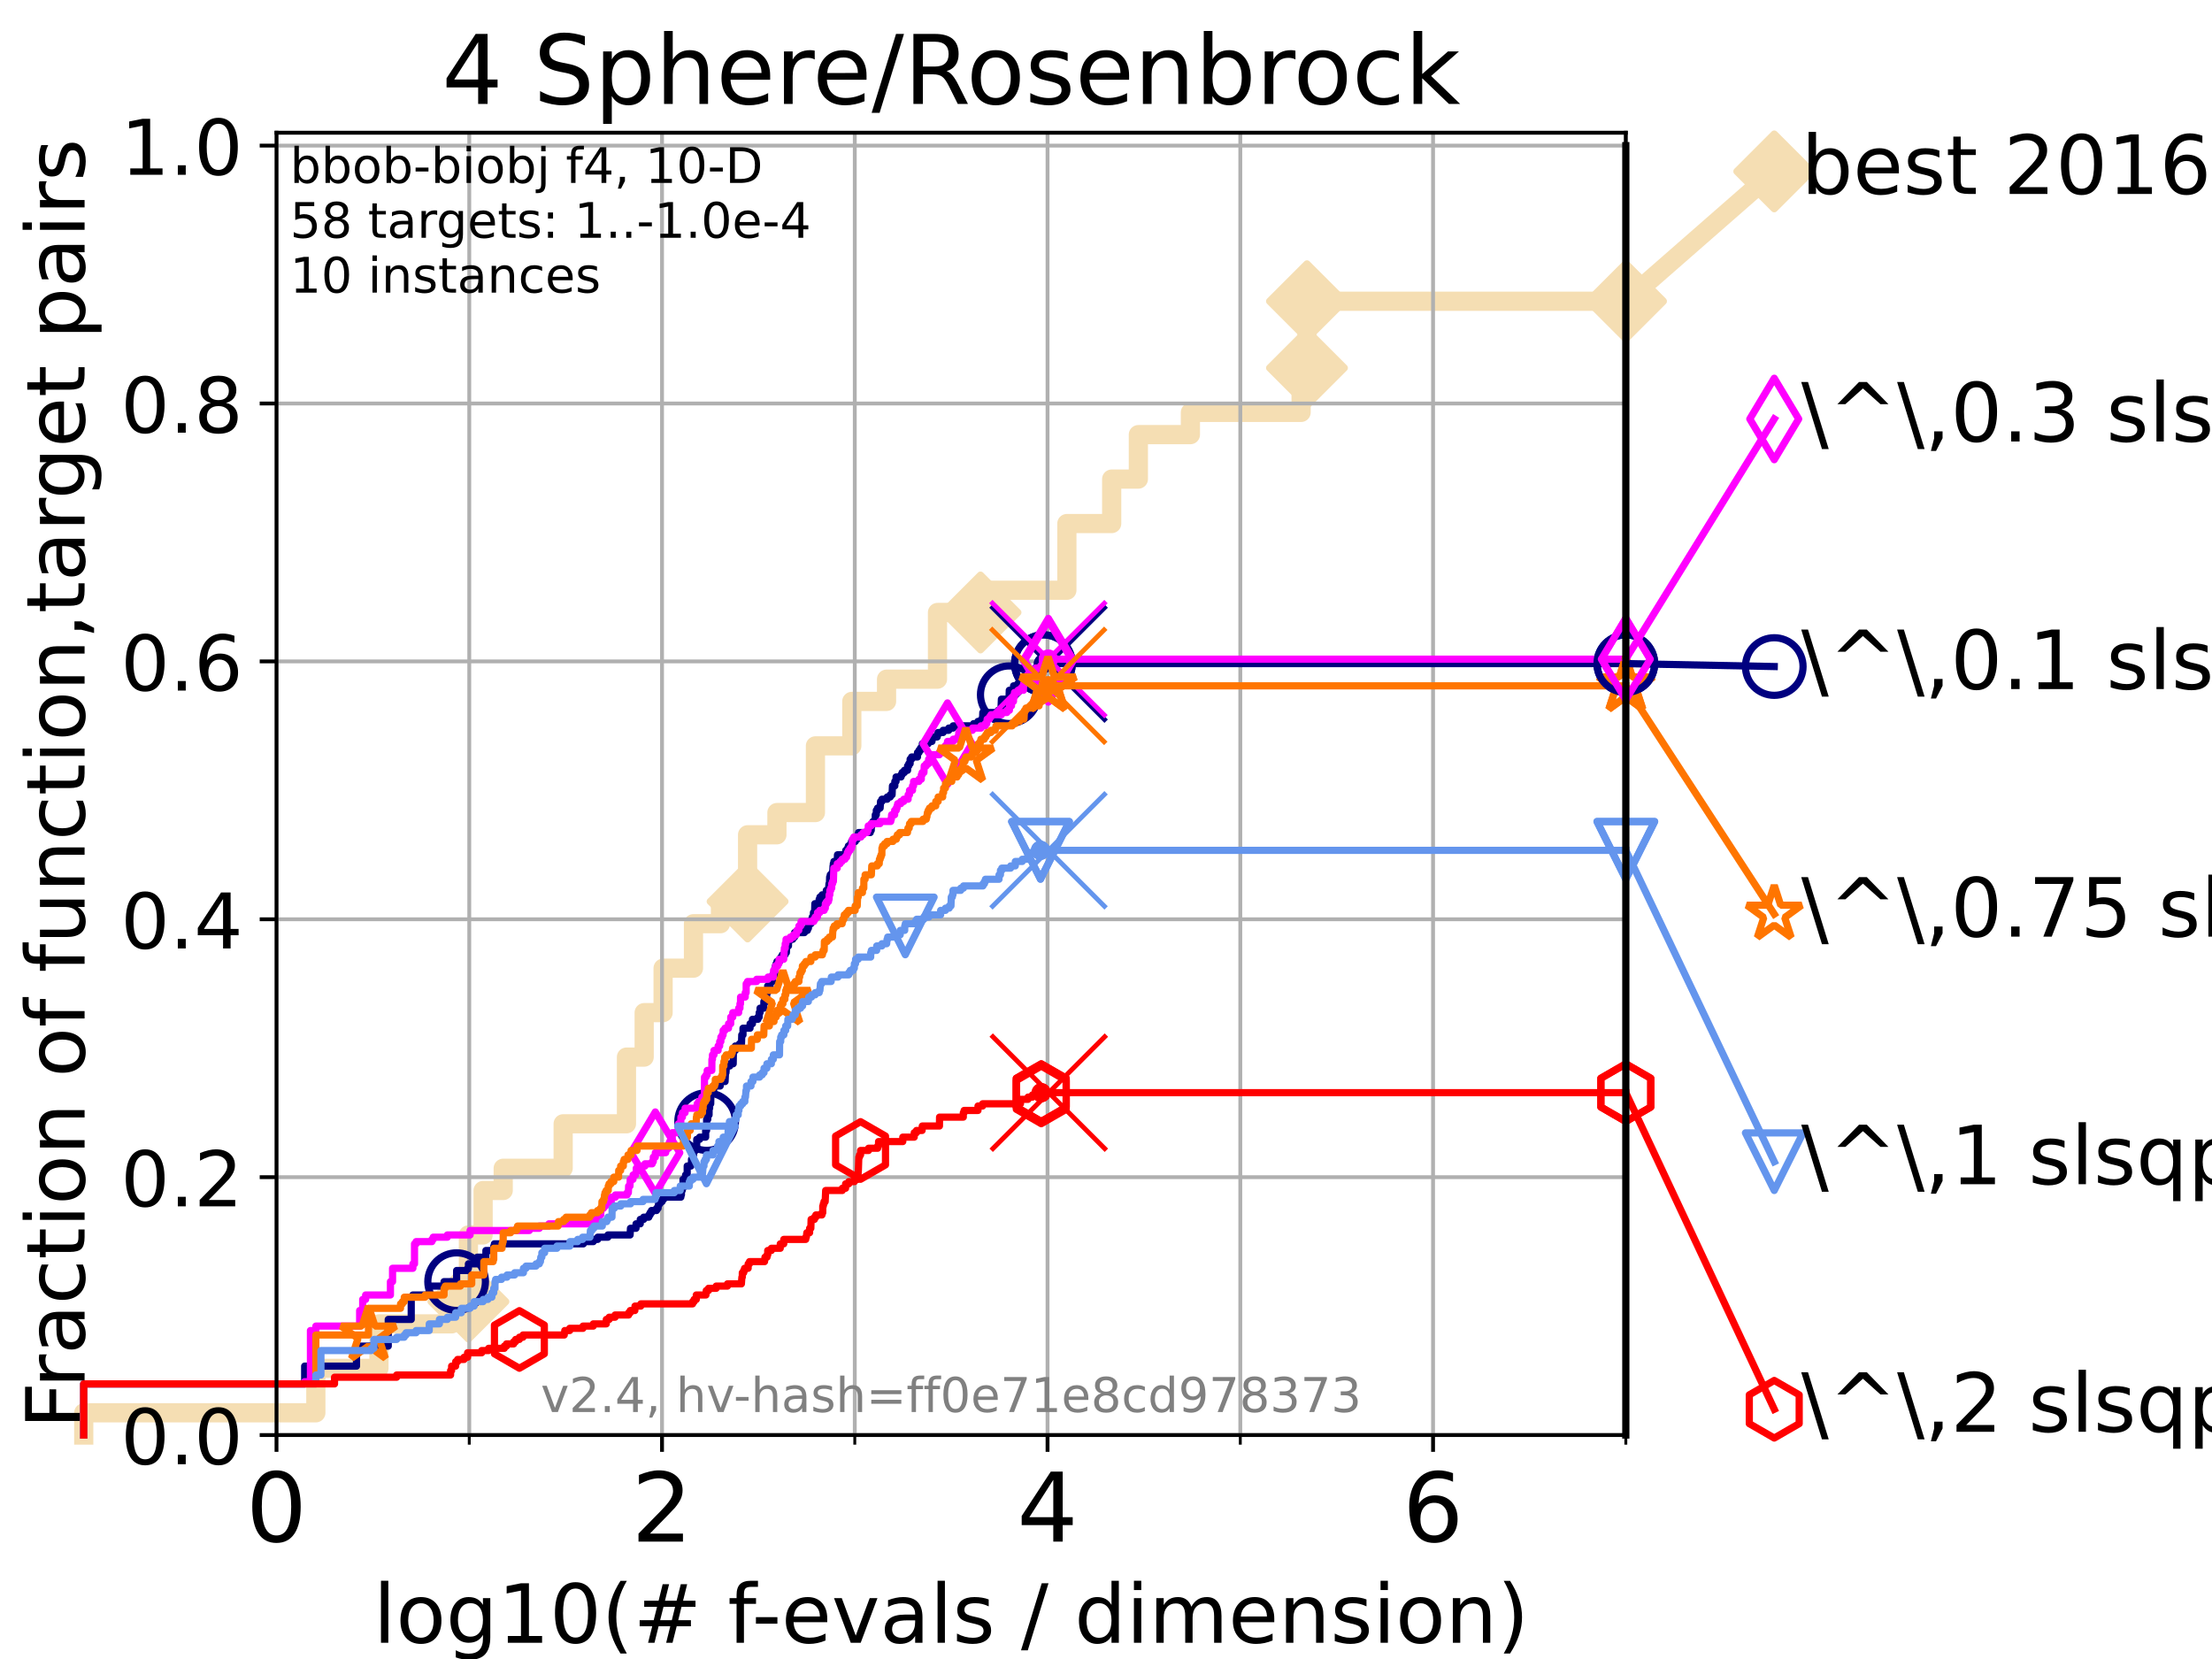 <?xml version="1.0" encoding="utf-8" standalone="no"?>
<!DOCTYPE svg PUBLIC "-//W3C//DTD SVG 1.1//EN"
  "http://www.w3.org/Graphics/SVG/1.1/DTD/svg11.dtd">
<!-- Created with matplotlib (https://matplotlib.org/) -->
<svg height="345.6pt" version="1.1" viewBox="0 0 460.8 345.6" width="460.8pt" xmlns="http://www.w3.org/2000/svg" xmlns:xlink="http://www.w3.org/1999/xlink">
 <defs>
  <style type="text/css">*{stroke-linecap:butt;stroke-linejoin:round;}</style>
 </defs>
 <g id="figure_1">
  <g id="patch_1">
   <path d="M 0 345.6 
L 460.8 345.6 
L 460.8 0 
L 0 0 
z
" style="fill:#ffffff;"/>
  </g>
  <g id="axes_1">
   <g id="patch_2">
    <path d="M 57.6 298.944 
L 338.688 298.944 
L 338.688 27.648 
L 57.6 27.648 
z
" style="fill:#ffffff;"/>
   </g>
   <g id="line2d_1">
    <path d="M 17.445 298.944 
L 17.445 294.313 
L 65.797 294.313 
L 65.797 285.05 
L 78.942 285.05 
L 78.942 275.788 
L 94.081 275.788 
L 94.081 271.157 
L 97.58 271.157 
L 97.58 257.263 
L 100.642 257.263 
L 100.642 248.001 
L 104.826 248.001 
L 104.826 243.37 
L 117.317 243.37 
L 117.317 234.107 
L 130.505 234.107 
L 130.505 220.214 
L 134.193 220.214 
L 134.193 210.951 
L 138.136 210.951 
L 138.136 201.689 
L 144.463 201.689 
L 144.463 192.426 
L 150.086 192.426 
L 150.086 187.795 
L 155.735 187.795 
L 155.735 173.901 
L 161.85 173.901 
L 161.85 169.27 
L 169.87 169.27 
L 169.87 155.377 
L 177.447 155.377 
L 177.447 146.114 
L 184.685 146.114 
L 184.685 141.483 
L 195.297 141.483 
L 195.297 127.589 
L 204.259 127.589 
L 204.259 122.958 
L 222.248 122.958 
L 222.248 109.065 
L 231.584 109.065 
L 231.584 99.802 
L 237.142 99.802 
L 237.142 90.54 
L 247.981 90.54 
L 247.981 85.909 
L 271.042 85.909 
L 271.042 76.646 
L 272.265 76.646 
L 272.265 62.753 
L 338.688 62.753 
" style="fill:none;stroke:#f5deb3;stroke-linecap:square;stroke-width:4;"/>
   </g>
   <g id="line2d_2">
    <defs>
     <path d="M 0 7.778 
L 7.778 0 
L 0 -7.778 
L -7.778 0 
z
" id="m867ebe6336" style="stroke:#f5deb3;stroke-linejoin:miter;stroke-width:1.5;"/>
    </defs>
    <g>
     <use style="fill:#f5deb3;stroke:#f5deb3;stroke-linejoin:miter;stroke-width:1.5;" x="97.58" xlink:href="#m867ebe6336" y="271.157"/>
     <use style="fill:#f5deb3;stroke:#f5deb3;stroke-linejoin:miter;stroke-width:1.5;" x="155.735" xlink:href="#m867ebe6336" y="187.795"/>
     <use style="fill:#f5deb3;stroke:#f5deb3;stroke-linejoin:miter;stroke-width:1.5;" x="204.259" xlink:href="#m867ebe6336" y="127.589"/>
     <use style="fill:#f5deb3;stroke:#f5deb3;stroke-linejoin:miter;stroke-width:1.5;" x="272.265" xlink:href="#m867ebe6336" y="76.646"/>
     <use style="fill:#f5deb3;stroke:#f5deb3;stroke-linejoin:miter;stroke-width:1.5;" x="272.265" xlink:href="#m867ebe6336" y="62.753"/>
     <use style="fill:#f5deb3;stroke:#f5deb3;stroke-linejoin:miter;stroke-width:1.5;" x="338.688" xlink:href="#m867ebe6336" y="62.753"/>
    </g>
   </g>
   <g id="line2d_3">
    <path style="fill:none;stroke:#f5deb3;stroke-linecap:square;stroke-width:4;"/>
    <g/>
   </g>
   <g id="line2d_4">
    <path d="M 338.688 62.753 
L 369.608 35.706 
" style="fill:none;stroke:#f5deb3;stroke-linecap:square;stroke-width:4;"/>
    <g>
     <use style="fill:#f5deb3;stroke:#f5deb3;stroke-linejoin:miter;stroke-width:1.5;" x="338.688" xlink:href="#m867ebe6336" y="62.753"/>
     <use style="fill:#f5deb3;stroke:#f5deb3;stroke-linejoin:miter;stroke-width:1.5;" x="369.608" xlink:href="#m867ebe6336" y="35.706"/>
    </g>
   </g>
   <g id="matplotlib.axis_1">
    <g id="xtick_1">
     <g id="line2d_5">
      <path clip-path="url(#p07c95af237)" d="M 57.6 298.944 
L 57.6 27.648 
" style="fill:none;stroke:#b0b0b0;stroke-linecap:square;stroke-width:0.8;"/>
     </g>
     <g id="line2d_6">
      <defs>
       <path d="M 0 0 
L 0 3.5 
" id="m80a41e2d71" style="stroke:#000000;stroke-width:0.8;"/>
      </defs>
      <g>
       <use style="stroke:#000000;stroke-width:0.8;" x="57.6" xlink:href="#m80a41e2d71" y="298.944"/>
      </g>
     </g>
     <g id="text_1">
      <!-- 0 -->
      <g transform="translate(51.237 321.141)scale(0.2 -0.2)">
       <defs>
        <path d="M 31.781 66.406 
Q 24.172 66.406 20.328 58.906 
Q 16.5 51.422 16.5 36.375 
Q 16.5 21.391 20.328 13.891 
Q 24.172 6.391 31.781 6.391 
Q 39.453 6.391 43.281 13.891 
Q 47.125 21.391 47.125 36.375 
Q 47.125 51.422 43.281 58.906 
Q 39.453 66.406 31.781 66.406 
z
M 31.781 74.219 
Q 44.047 74.219 50.516 64.516 
Q 56.984 54.828 56.984 36.375 
Q 56.984 17.969 50.516 8.266 
Q 44.047 -1.422 31.781 -1.422 
Q 19.531 -1.422 13.062 8.266 
Q 6.594 17.969 6.594 36.375 
Q 6.594 54.828 13.062 64.516 
Q 19.531 74.219 31.781 74.219 
z
" id="DejaVuSans-48"/>
       </defs>
       <use xlink:href="#DejaVuSans-48"/>
      </g>
     </g>
    </g>
    <g id="xtick_2">
     <g id="line2d_7">
      <path clip-path="url(#p07c95af237)" d="M 137.911 298.944 
L 137.911 27.648 
" style="fill:none;stroke:#b0b0b0;stroke-linecap:square;stroke-width:0.8;"/>
     </g>
     <g id="line2d_8">
      <g>
       <use style="stroke:#000000;stroke-width:0.8;" x="137.911" xlink:href="#m80a41e2d71" y="298.944"/>
      </g>
     </g>
     <g id="text_2">
      <!-- 2 -->
      <g transform="translate(131.548 321.141)scale(0.2 -0.2)">
       <defs>
        <path d="M 19.188 8.297 
L 53.609 8.297 
L 53.609 0 
L 7.328 0 
L 7.328 8.297 
Q 12.938 14.109 22.625 23.891 
Q 32.328 33.688 34.812 36.531 
Q 39.547 41.844 41.422 45.531 
Q 43.312 49.219 43.312 52.781 
Q 43.312 58.594 39.234 62.25 
Q 35.156 65.922 28.609 65.922 
Q 23.969 65.922 18.812 64.312 
Q 13.672 62.703 7.812 59.422 
L 7.812 69.391 
Q 13.766 71.781 18.938 73 
Q 24.125 74.219 28.422 74.219 
Q 39.75 74.219 46.484 68.547 
Q 53.219 62.891 53.219 53.422 
Q 53.219 48.922 51.531 44.891 
Q 49.859 40.875 45.406 35.406 
Q 44.188 33.984 37.641 27.219 
Q 31.109 20.453 19.188 8.297 
z
" id="DejaVuSans-50"/>
       </defs>
       <use xlink:href="#DejaVuSans-50"/>
      </g>
     </g>
    </g>
    <g id="xtick_3">
     <g id="line2d_9">
      <path clip-path="url(#p07c95af237)" d="M 218.222 298.944 
L 218.222 27.648 
" style="fill:none;stroke:#b0b0b0;stroke-linecap:square;stroke-width:0.8;"/>
     </g>
     <g id="line2d_10">
      <g>
       <use style="stroke:#000000;stroke-width:0.8;" x="218.222" xlink:href="#m80a41e2d71" y="298.944"/>
      </g>
     </g>
     <g id="text_3">
      <!-- 4 -->
      <g transform="translate(211.859 321.141)scale(0.2 -0.2)">
       <defs>
        <path d="M 37.797 64.312 
L 12.891 25.391 
L 37.797 25.391 
z
M 35.203 72.906 
L 47.609 72.906 
L 47.609 25.391 
L 58.016 25.391 
L 58.016 17.188 
L 47.609 17.188 
L 47.609 0 
L 37.797 0 
L 37.797 17.188 
L 4.891 17.188 
L 4.891 26.703 
z
" id="DejaVuSans-52"/>
       </defs>
       <use xlink:href="#DejaVuSans-52"/>
      </g>
     </g>
    </g>
    <g id="xtick_4">
     <g id="line2d_11">
      <path clip-path="url(#p07c95af237)" d="M 298.533 298.944 
L 298.533 27.648 
" style="fill:none;stroke:#b0b0b0;stroke-linecap:square;stroke-width:0.8;"/>
     </g>
     <g id="line2d_12">
      <g>
       <use style="stroke:#000000;stroke-width:0.8;" x="298.533" xlink:href="#m80a41e2d71" y="298.944"/>
      </g>
     </g>
     <g id="text_4">
      <!-- 6 -->
      <g transform="translate(292.17 321.141)scale(0.2 -0.2)">
       <defs>
        <path d="M 33.016 40.375 
Q 26.375 40.375 22.484 35.828 
Q 18.609 31.297 18.609 23.391 
Q 18.609 15.531 22.484 10.953 
Q 26.375 6.391 33.016 6.391 
Q 39.656 6.391 43.531 10.953 
Q 47.406 15.531 47.406 23.391 
Q 47.406 31.297 43.531 35.828 
Q 39.656 40.375 33.016 40.375 
z
M 52.594 71.297 
L 52.594 62.312 
Q 48.875 64.062 45.094 64.984 
Q 41.312 65.922 37.594 65.922 
Q 27.828 65.922 22.672 59.328 
Q 17.531 52.734 16.797 39.406 
Q 19.672 43.656 24.016 45.922 
Q 28.375 48.188 33.594 48.188 
Q 44.578 48.188 50.953 41.516 
Q 57.328 34.859 57.328 23.391 
Q 57.328 12.156 50.688 5.359 
Q 44.047 -1.422 33.016 -1.422 
Q 20.359 -1.422 13.672 8.266 
Q 6.984 17.969 6.984 36.375 
Q 6.984 53.656 15.188 63.938 
Q 23.391 74.219 37.203 74.219 
Q 40.922 74.219 44.703 73.484 
Q 48.484 72.75 52.594 71.297 
z
" id="DejaVuSans-54"/>
       </defs>
       <use xlink:href="#DejaVuSans-54"/>
      </g>
     </g>
    </g>
    <g id="xtick_5">
     <g id="line2d_13">
      <path clip-path="url(#p07c95af237)" d="M 97.755 298.944 
L 97.755 27.648 
" style="fill:none;stroke:#b0b0b0;stroke-linecap:square;stroke-width:0.8;"/>
     </g>
     <g id="line2d_14">
      <defs>
       <path d="M 0 0 
L 0 2 
" id="m049af9b81e" style="stroke:#000000;stroke-width:0.6;"/>
      </defs>
      <g>
       <use style="stroke:#000000;stroke-width:0.6;" x="97.755" xlink:href="#m049af9b81e" y="298.944"/>
      </g>
     </g>
    </g>
    <g id="xtick_6">
     <g id="line2d_15">
      <path clip-path="url(#p07c95af237)" d="M 178.066 298.944 
L 178.066 27.648 
" style="fill:none;stroke:#b0b0b0;stroke-linecap:square;stroke-width:0.8;"/>
     </g>
     <g id="line2d_16">
      <g>
       <use style="stroke:#000000;stroke-width:0.6;" x="178.066" xlink:href="#m049af9b81e" y="298.944"/>
      </g>
     </g>
    </g>
    <g id="xtick_7">
     <g id="line2d_17">
      <path clip-path="url(#p07c95af237)" d="M 258.377 298.944 
L 258.377 27.648 
" style="fill:none;stroke:#b0b0b0;stroke-linecap:square;stroke-width:0.8;"/>
     </g>
     <g id="line2d_18">
      <g>
       <use style="stroke:#000000;stroke-width:0.6;" x="258.377" xlink:href="#m049af9b81e" y="298.944"/>
      </g>
     </g>
    </g>
    <g id="xtick_8">
     <g id="line2d_19">
      <path clip-path="url(#p07c95af237)" d="M 338.688 298.944 
L 338.688 27.648 
" style="fill:none;stroke:#b0b0b0;stroke-linecap:square;stroke-width:0.8;"/>
     </g>
     <g id="line2d_20">
      <g>
       <use style="stroke:#000000;stroke-width:0.6;" x="338.688" xlink:href="#m049af9b81e" y="298.944"/>
      </g>
     </g>
    </g>
    <g id="text_5">
     <!-- log10(# f-evals / dimension) -->
     <g transform="translate(77.764 342.218)scale(0.17 -0.17)">
      <defs>
       <path d="M 9.422 75.984 
L 18.406 75.984 
L 18.406 0 
L 9.422 0 
z
" id="DejaVuSans-108"/>
       <path d="M 30.609 48.391 
Q 23.391 48.391 19.188 42.75 
Q 14.984 37.109 14.984 27.297 
Q 14.984 17.484 19.156 11.844 
Q 23.344 6.203 30.609 6.203 
Q 37.797 6.203 41.984 11.859 
Q 46.188 17.531 46.188 27.297 
Q 46.188 37.016 41.984 42.703 
Q 37.797 48.391 30.609 48.391 
z
M 30.609 56 
Q 42.328 56 49.016 48.375 
Q 55.719 40.766 55.719 27.297 
Q 55.719 13.875 49.016 6.219 
Q 42.328 -1.422 30.609 -1.422 
Q 18.844 -1.422 12.172 6.219 
Q 5.516 13.875 5.516 27.297 
Q 5.516 40.766 12.172 48.375 
Q 18.844 56 30.609 56 
z
" id="DejaVuSans-111"/>
       <path d="M 45.406 27.984 
Q 45.406 37.75 41.375 43.109 
Q 37.359 48.484 30.078 48.484 
Q 22.859 48.484 18.828 43.109 
Q 14.797 37.75 14.797 27.984 
Q 14.797 18.266 18.828 12.891 
Q 22.859 7.516 30.078 7.516 
Q 37.359 7.516 41.375 12.891 
Q 45.406 18.266 45.406 27.984 
z
M 54.391 6.781 
Q 54.391 -7.172 48.188 -13.984 
Q 42 -20.797 29.203 -20.797 
Q 24.469 -20.797 20.266 -20.094 
Q 16.062 -19.391 12.109 -17.922 
L 12.109 -9.188 
Q 16.062 -11.328 19.922 -12.344 
Q 23.781 -13.375 27.781 -13.375 
Q 36.625 -13.375 41.016 -8.766 
Q 45.406 -4.156 45.406 5.172 
L 45.406 9.625 
Q 42.625 4.781 38.281 2.391 
Q 33.938 0 27.875 0 
Q 17.828 0 11.672 7.656 
Q 5.516 15.328 5.516 27.984 
Q 5.516 40.672 11.672 48.328 
Q 17.828 56 27.875 56 
Q 33.938 56 38.281 53.609 
Q 42.625 51.219 45.406 46.391 
L 45.406 54.688 
L 54.391 54.688 
z
" id="DejaVuSans-103"/>
       <path d="M 12.406 8.297 
L 28.516 8.297 
L 28.516 63.922 
L 10.984 60.406 
L 10.984 69.391 
L 28.422 72.906 
L 38.281 72.906 
L 38.281 8.297 
L 54.391 8.297 
L 54.391 0 
L 12.406 0 
z
" id="DejaVuSans-49"/>
       <path d="M 31 75.875 
Q 24.469 64.656 21.281 53.656 
Q 18.109 42.672 18.109 31.391 
Q 18.109 20.125 21.312 9.062 
Q 24.516 -2 31 -13.188 
L 23.188 -13.188 
Q 15.875 -1.703 12.234 9.375 
Q 8.594 20.453 8.594 31.391 
Q 8.594 42.281 12.203 53.312 
Q 15.828 64.359 23.188 75.875 
z
" id="DejaVuSans-40"/>
       <path d="M 51.125 44 
L 36.922 44 
L 32.812 27.688 
L 47.125 27.688 
z
M 43.797 71.781 
L 38.719 51.516 
L 52.984 51.516 
L 58.109 71.781 
L 65.922 71.781 
L 60.891 51.516 
L 76.125 51.516 
L 76.125 44 
L 58.984 44 
L 54.984 27.688 
L 70.516 27.688 
L 70.516 20.219 
L 53.078 20.219 
L 48 0 
L 40.188 0 
L 45.219 20.219 
L 30.906 20.219 
L 25.875 0 
L 18.016 0 
L 23.094 20.219 
L 7.719 20.219 
L 7.719 27.688 
L 24.906 27.688 
L 29 44 
L 13.281 44 
L 13.281 51.516 
L 30.906 51.516 
L 35.891 71.781 
z
" id="DejaVuSans-35"/>
       <path id="DejaVuSans-32"/>
       <path d="M 37.109 75.984 
L 37.109 68.5 
L 28.516 68.5 
Q 23.688 68.5 21.797 66.547 
Q 19.922 64.594 19.922 59.516 
L 19.922 54.688 
L 34.719 54.688 
L 34.719 47.703 
L 19.922 47.703 
L 19.922 0 
L 10.891 0 
L 10.891 47.703 
L 2.297 47.703 
L 2.297 54.688 
L 10.891 54.688 
L 10.891 58.5 
Q 10.891 67.625 15.141 71.797 
Q 19.391 75.984 28.609 75.984 
z
" id="DejaVuSans-102"/>
       <path d="M 4.891 31.391 
L 31.203 31.391 
L 31.203 23.391 
L 4.891 23.391 
z
" id="DejaVuSans-45"/>
       <path d="M 56.203 29.594 
L 56.203 25.203 
L 14.891 25.203 
Q 15.484 15.922 20.484 11.062 
Q 25.484 6.203 34.422 6.203 
Q 39.594 6.203 44.453 7.469 
Q 49.312 8.734 54.109 11.281 
L 54.109 2.781 
Q 49.266 0.734 44.188 -0.344 
Q 39.109 -1.422 33.891 -1.422 
Q 20.797 -1.422 13.156 6.188 
Q 5.516 13.812 5.516 26.812 
Q 5.516 40.234 12.766 48.109 
Q 20.016 56 32.328 56 
Q 43.359 56 49.781 48.891 
Q 56.203 41.797 56.203 29.594 
z
M 47.219 32.234 
Q 47.125 39.594 43.094 43.984 
Q 39.062 48.391 32.422 48.391 
Q 24.906 48.391 20.391 44.141 
Q 15.875 39.891 15.188 32.172 
z
" id="DejaVuSans-101"/>
       <path d="M 2.984 54.688 
L 12.5 54.688 
L 29.594 8.797 
L 46.688 54.688 
L 56.203 54.688 
L 35.688 0 
L 23.484 0 
z
" id="DejaVuSans-118"/>
       <path d="M 34.281 27.484 
Q 23.391 27.484 19.188 25 
Q 14.984 22.516 14.984 16.5 
Q 14.984 11.719 18.141 8.906 
Q 21.297 6.109 26.703 6.109 
Q 34.188 6.109 38.703 11.406 
Q 43.219 16.703 43.219 25.484 
L 43.219 27.484 
z
M 52.203 31.203 
L 52.203 0 
L 43.219 0 
L 43.219 8.297 
Q 40.141 3.328 35.547 0.953 
Q 30.953 -1.422 24.312 -1.422 
Q 15.922 -1.422 10.953 3.297 
Q 6 8.016 6 15.922 
Q 6 25.141 12.172 29.828 
Q 18.359 34.516 30.609 34.516 
L 43.219 34.516 
L 43.219 35.406 
Q 43.219 41.609 39.141 45 
Q 35.062 48.391 27.688 48.391 
Q 23 48.391 18.547 47.266 
Q 14.109 46.141 10.016 43.891 
L 10.016 52.203 
Q 14.938 54.109 19.578 55.047 
Q 24.219 56 28.609 56 
Q 40.484 56 46.344 49.844 
Q 52.203 43.703 52.203 31.203 
z
" id="DejaVuSans-97"/>
       <path d="M 44.281 53.078 
L 44.281 44.578 
Q 40.484 46.531 36.375 47.5 
Q 32.281 48.484 27.875 48.484 
Q 21.188 48.484 17.844 46.438 
Q 14.5 44.391 14.5 40.281 
Q 14.5 37.156 16.891 35.375 
Q 19.281 33.594 26.516 31.984 
L 29.594 31.297 
Q 39.156 29.25 43.188 25.516 
Q 47.219 21.781 47.219 15.094 
Q 47.219 7.469 41.188 3.016 
Q 35.156 -1.422 24.609 -1.422 
Q 20.219 -1.422 15.453 -0.562 
Q 10.688 0.297 5.422 2 
L 5.422 11.281 
Q 10.406 8.688 15.234 7.391 
Q 20.062 6.109 24.812 6.109 
Q 31.156 6.109 34.562 8.281 
Q 37.984 10.453 37.984 14.406 
Q 37.984 18.062 35.516 20.016 
Q 33.062 21.969 24.703 23.781 
L 21.578 24.516 
Q 13.234 26.266 9.516 29.906 
Q 5.812 33.547 5.812 39.891 
Q 5.812 47.609 11.281 51.797 
Q 16.75 56 26.812 56 
Q 31.781 56 36.172 55.266 
Q 40.578 54.547 44.281 53.078 
z
" id="DejaVuSans-115"/>
       <path d="M 25.391 72.906 
L 33.688 72.906 
L 8.297 -9.281 
L 0 -9.281 
z
" id="DejaVuSans-47"/>
       <path d="M 45.406 46.391 
L 45.406 75.984 
L 54.391 75.984 
L 54.391 0 
L 45.406 0 
L 45.406 8.203 
Q 42.578 3.328 38.25 0.953 
Q 33.938 -1.422 27.875 -1.422 
Q 17.969 -1.422 11.734 6.484 
Q 5.516 14.406 5.516 27.297 
Q 5.516 40.188 11.734 48.094 
Q 17.969 56 27.875 56 
Q 33.938 56 38.25 53.625 
Q 42.578 51.266 45.406 46.391 
z
M 14.797 27.297 
Q 14.797 17.391 18.875 11.75 
Q 22.953 6.109 30.078 6.109 
Q 37.203 6.109 41.297 11.75 
Q 45.406 17.391 45.406 27.297 
Q 45.406 37.203 41.297 42.844 
Q 37.203 48.484 30.078 48.484 
Q 22.953 48.484 18.875 42.844 
Q 14.797 37.203 14.797 27.297 
z
" id="DejaVuSans-100"/>
       <path d="M 9.422 54.688 
L 18.406 54.688 
L 18.406 0 
L 9.422 0 
z
M 9.422 75.984 
L 18.406 75.984 
L 18.406 64.594 
L 9.422 64.594 
z
" id="DejaVuSans-105"/>
       <path d="M 52 44.188 
Q 55.375 50.25 60.062 53.125 
Q 64.75 56 71.094 56 
Q 79.641 56 84.281 50.016 
Q 88.922 44.047 88.922 33.016 
L 88.922 0 
L 79.891 0 
L 79.891 32.719 
Q 79.891 40.578 77.094 44.375 
Q 74.312 48.188 68.609 48.188 
Q 61.625 48.188 57.562 43.547 
Q 53.516 38.922 53.516 30.906 
L 53.516 0 
L 44.484 0 
L 44.484 32.719 
Q 44.484 40.625 41.703 44.406 
Q 38.922 48.188 33.109 48.188 
Q 26.219 48.188 22.156 43.531 
Q 18.109 38.875 18.109 30.906 
L 18.109 0 
L 9.078 0 
L 9.078 54.688 
L 18.109 54.688 
L 18.109 46.188 
Q 21.188 51.219 25.484 53.609 
Q 29.781 56 35.688 56 
Q 41.656 56 45.828 52.969 
Q 50 49.953 52 44.188 
z
" id="DejaVuSans-109"/>
       <path d="M 54.891 33.016 
L 54.891 0 
L 45.906 0 
L 45.906 32.719 
Q 45.906 40.484 42.875 44.328 
Q 39.844 48.188 33.797 48.188 
Q 26.516 48.188 22.312 43.547 
Q 18.109 38.922 18.109 30.906 
L 18.109 0 
L 9.078 0 
L 9.078 54.688 
L 18.109 54.688 
L 18.109 46.188 
Q 21.344 51.125 25.703 53.562 
Q 30.078 56 35.797 56 
Q 45.219 56 50.047 50.172 
Q 54.891 44.344 54.891 33.016 
z
" id="DejaVuSans-110"/>
       <path d="M 8.016 75.875 
L 15.828 75.875 
Q 23.141 64.359 26.781 53.312 
Q 30.422 42.281 30.422 31.391 
Q 30.422 20.453 26.781 9.375 
Q 23.141 -1.703 15.828 -13.188 
L 8.016 -13.188 
Q 14.5 -2 17.703 9.062 
Q 20.906 20.125 20.906 31.391 
Q 20.906 42.672 17.703 53.656 
Q 14.5 64.656 8.016 75.875 
z
" id="DejaVuSans-41"/>
      </defs>
      <use xlink:href="#DejaVuSans-108"/>
      <use x="27.783" xlink:href="#DejaVuSans-111"/>
      <use x="88.965" xlink:href="#DejaVuSans-103"/>
      <use x="152.441" xlink:href="#DejaVuSans-49"/>
      <use x="216.064" xlink:href="#DejaVuSans-48"/>
      <use x="279.688" xlink:href="#DejaVuSans-40"/>
      <use x="318.701" xlink:href="#DejaVuSans-35"/>
      <use x="402.49" xlink:href="#DejaVuSans-32"/>
      <use x="434.277" xlink:href="#DejaVuSans-102"/>
      <use x="463.982" xlink:href="#DejaVuSans-45"/>
      <use x="500.066" xlink:href="#DejaVuSans-101"/>
      <use x="561.59" xlink:href="#DejaVuSans-118"/>
      <use x="620.77" xlink:href="#DejaVuSans-97"/>
      <use x="682.049" xlink:href="#DejaVuSans-108"/>
      <use x="709.832" xlink:href="#DejaVuSans-115"/>
      <use x="761.932" xlink:href="#DejaVuSans-32"/>
      <use x="793.719" xlink:href="#DejaVuSans-47"/>
      <use x="827.41" xlink:href="#DejaVuSans-32"/>
      <use x="859.197" xlink:href="#DejaVuSans-100"/>
      <use x="922.674" xlink:href="#DejaVuSans-105"/>
      <use x="950.457" xlink:href="#DejaVuSans-109"/>
      <use x="1047.869" xlink:href="#DejaVuSans-101"/>
      <use x="1109.393" xlink:href="#DejaVuSans-110"/>
      <use x="1172.771" xlink:href="#DejaVuSans-115"/>
      <use x="1224.871" xlink:href="#DejaVuSans-105"/>
      <use x="1252.654" xlink:href="#DejaVuSans-111"/>
      <use x="1313.836" xlink:href="#DejaVuSans-110"/>
      <use x="1377.215" xlink:href="#DejaVuSans-41"/>
     </g>
    </g>
   </g>
   <g id="matplotlib.axis_2">
    <g id="ytick_1">
     <g id="line2d_21">
      <path clip-path="url(#p07c95af237)" d="M 57.6 298.944 
L 338.688 298.944 
" style="fill:none;stroke:#b0b0b0;stroke-linecap:square;stroke-width:0.8;"/>
     </g>
     <g id="line2d_22">
      <defs>
       <path d="M 0 0 
L -3.5 0 
" id="mf1f121cf80" style="stroke:#000000;stroke-width:0.8;"/>
      </defs>
      <g>
       <use style="stroke:#000000;stroke-width:0.8;" x="57.6" xlink:href="#mf1f121cf80" y="298.944"/>
      </g>
     </g>
     <g id="text_6">
      <!-- 0.0 -->
      <g transform="translate(25.155 305.023)scale(0.16 -0.16)">
       <defs>
        <path d="M 10.688 12.406 
L 21 12.406 
L 21 0 
L 10.688 0 
z
" id="DejaVuSans-46"/>
       </defs>
       <use xlink:href="#DejaVuSans-48"/>
       <use x="63.623" xlink:href="#DejaVuSans-46"/>
       <use x="95.41" xlink:href="#DejaVuSans-48"/>
      </g>
     </g>
    </g>
    <g id="ytick_2">
     <g id="line2d_23">
      <path clip-path="url(#p07c95af237)" d="M 57.6 245.222 
L 338.688 245.222 
" style="fill:none;stroke:#b0b0b0;stroke-linecap:square;stroke-width:0.8;"/>
     </g>
     <g id="line2d_24">
      <g>
       <use style="stroke:#000000;stroke-width:0.8;" x="57.6" xlink:href="#mf1f121cf80" y="245.222"/>
      </g>
     </g>
     <g id="text_7">
      <!-- 0.2 -->
      <g transform="translate(25.155 251.301)scale(0.16 -0.16)">
       <use xlink:href="#DejaVuSans-48"/>
       <use x="63.623" xlink:href="#DejaVuSans-46"/>
       <use x="95.41" xlink:href="#DejaVuSans-50"/>
      </g>
     </g>
    </g>
    <g id="ytick_3">
     <g id="line2d_25">
      <path clip-path="url(#p07c95af237)" d="M 57.6 191.5 
L 338.688 191.5 
" style="fill:none;stroke:#b0b0b0;stroke-linecap:square;stroke-width:0.8;"/>
     </g>
     <g id="line2d_26">
      <g>
       <use style="stroke:#000000;stroke-width:0.8;" x="57.6" xlink:href="#mf1f121cf80" y="191.5"/>
      </g>
     </g>
     <g id="text_8">
      <!-- 0.4 -->
      <g transform="translate(25.155 197.579)scale(0.16 -0.16)">
       <use xlink:href="#DejaVuSans-48"/>
       <use x="63.623" xlink:href="#DejaVuSans-46"/>
       <use x="95.41" xlink:href="#DejaVuSans-52"/>
      </g>
     </g>
    </g>
    <g id="ytick_4">
     <g id="line2d_27">
      <path clip-path="url(#p07c95af237)" d="M 57.6 137.778 
L 338.688 137.778 
" style="fill:none;stroke:#b0b0b0;stroke-linecap:square;stroke-width:0.8;"/>
     </g>
     <g id="line2d_28">
      <g>
       <use style="stroke:#000000;stroke-width:0.8;" x="57.6" xlink:href="#mf1f121cf80" y="137.778"/>
      </g>
     </g>
     <g id="text_9">
      <!-- 0.6 -->
      <g transform="translate(25.155 143.857)scale(0.16 -0.16)">
       <use xlink:href="#DejaVuSans-48"/>
       <use x="63.623" xlink:href="#DejaVuSans-46"/>
       <use x="95.41" xlink:href="#DejaVuSans-54"/>
      </g>
     </g>
    </g>
    <g id="ytick_5">
     <g id="line2d_29">
      <path clip-path="url(#p07c95af237)" d="M 57.6 84.056 
L 338.688 84.056 
" style="fill:none;stroke:#b0b0b0;stroke-linecap:square;stroke-width:0.8;"/>
     </g>
     <g id="line2d_30">
      <g>
       <use style="stroke:#000000;stroke-width:0.8;" x="57.6" xlink:href="#mf1f121cf80" y="84.056"/>
      </g>
     </g>
     <g id="text_10">
      <!-- 0.8 -->
      <g transform="translate(25.155 90.135)scale(0.16 -0.16)">
       <defs>
        <path d="M 31.781 34.625 
Q 24.75 34.625 20.719 30.859 
Q 16.703 27.094 16.703 20.516 
Q 16.703 13.922 20.719 10.156 
Q 24.75 6.391 31.781 6.391 
Q 38.812 6.391 42.859 10.172 
Q 46.922 13.969 46.922 20.516 
Q 46.922 27.094 42.891 30.859 
Q 38.875 34.625 31.781 34.625 
z
M 21.922 38.812 
Q 15.578 40.375 12.031 44.719 
Q 8.5 49.078 8.5 55.328 
Q 8.5 64.062 14.719 69.141 
Q 20.953 74.219 31.781 74.219 
Q 42.672 74.219 48.875 69.141 
Q 55.078 64.062 55.078 55.328 
Q 55.078 49.078 51.531 44.719 
Q 48 40.375 41.703 38.812 
Q 48.828 37.156 52.797 32.312 
Q 56.781 27.484 56.781 20.516 
Q 56.781 9.906 50.312 4.234 
Q 43.844 -1.422 31.781 -1.422 
Q 19.734 -1.422 13.25 4.234 
Q 6.781 9.906 6.781 20.516 
Q 6.781 27.484 10.781 32.312 
Q 14.797 37.156 21.922 38.812 
z
M 18.312 54.391 
Q 18.312 48.734 21.844 45.562 
Q 25.391 42.391 31.781 42.391 
Q 38.141 42.391 41.719 45.562 
Q 45.312 48.734 45.312 54.391 
Q 45.312 60.062 41.719 63.234 
Q 38.141 66.406 31.781 66.406 
Q 25.391 66.406 21.844 63.234 
Q 18.312 60.062 18.312 54.391 
z
" id="DejaVuSans-56"/>
       </defs>
       <use xlink:href="#DejaVuSans-48"/>
       <use x="63.623" xlink:href="#DejaVuSans-46"/>
       <use x="95.41" xlink:href="#DejaVuSans-56"/>
      </g>
     </g>
    </g>
    <g id="ytick_6">
     <g id="line2d_31">
      <path clip-path="url(#p07c95af237)" d="M 57.6 30.334 
L 338.688 30.334 
" style="fill:none;stroke:#b0b0b0;stroke-linecap:square;stroke-width:0.8;"/>
     </g>
     <g id="line2d_32">
      <g>
       <use style="stroke:#000000;stroke-width:0.8;" x="57.6" xlink:href="#mf1f121cf80" y="30.334"/>
      </g>
     </g>
     <g id="text_11">
      <!-- 1.0 -->
      <g transform="translate(25.155 36.413)scale(0.16 -0.16)">
       <use xlink:href="#DejaVuSans-49"/>
       <use x="63.623" xlink:href="#DejaVuSans-46"/>
       <use x="95.41" xlink:href="#DejaVuSans-48"/>
      </g>
     </g>
    </g>
    <g id="text_12">
     <!-- Fraction of function,target pairs -->
     <g transform="translate(17.62 297.681)rotate(-90)scale(0.17 -0.17)">
      <defs>
       <path d="M 9.812 72.906 
L 51.703 72.906 
L 51.703 64.594 
L 19.672 64.594 
L 19.672 43.109 
L 48.578 43.109 
L 48.578 34.812 
L 19.672 34.812 
L 19.672 0 
L 9.812 0 
z
" id="DejaVuSans-70"/>
       <path d="M 41.109 46.297 
Q 39.594 47.172 37.812 47.578 
Q 36.031 48 33.891 48 
Q 26.266 48 22.188 43.047 
Q 18.109 38.094 18.109 28.812 
L 18.109 0 
L 9.078 0 
L 9.078 54.688 
L 18.109 54.688 
L 18.109 46.188 
Q 20.953 51.172 25.484 53.578 
Q 30.031 56 36.531 56 
Q 37.453 56 38.578 55.875 
Q 39.703 55.766 41.062 55.516 
z
" id="DejaVuSans-114"/>
       <path d="M 48.781 52.594 
L 48.781 44.188 
Q 44.969 46.297 41.141 47.344 
Q 37.312 48.391 33.406 48.391 
Q 24.656 48.391 19.812 42.844 
Q 14.984 37.312 14.984 27.297 
Q 14.984 17.281 19.812 11.734 
Q 24.656 6.203 33.406 6.203 
Q 37.312 6.203 41.141 7.25 
Q 44.969 8.297 48.781 10.406 
L 48.781 2.094 
Q 45.016 0.344 40.984 -0.531 
Q 36.969 -1.422 32.422 -1.422 
Q 20.062 -1.422 12.781 6.344 
Q 5.516 14.109 5.516 27.297 
Q 5.516 40.672 12.859 48.328 
Q 20.219 56 33.016 56 
Q 37.156 56 41.109 55.141 
Q 45.062 54.297 48.781 52.594 
z
" id="DejaVuSans-99"/>
       <path d="M 18.312 70.219 
L 18.312 54.688 
L 36.812 54.688 
L 36.812 47.703 
L 18.312 47.703 
L 18.312 18.016 
Q 18.312 11.328 20.141 9.422 
Q 21.969 7.516 27.594 7.516 
L 36.812 7.516 
L 36.812 0 
L 27.594 0 
Q 17.188 0 13.234 3.875 
Q 9.281 7.766 9.281 18.016 
L 9.281 47.703 
L 2.688 47.703 
L 2.688 54.688 
L 9.281 54.688 
L 9.281 70.219 
z
" id="DejaVuSans-116"/>
       <path d="M 8.5 21.578 
L 8.5 54.688 
L 17.484 54.688 
L 17.484 21.922 
Q 17.484 14.156 20.5 10.266 
Q 23.531 6.391 29.594 6.391 
Q 36.859 6.391 41.078 11.031 
Q 45.312 15.672 45.312 23.688 
L 45.312 54.688 
L 54.297 54.688 
L 54.297 0 
L 45.312 0 
L 45.312 8.406 
Q 42.047 3.422 37.719 1 
Q 33.406 -1.422 27.688 -1.422 
Q 18.266 -1.422 13.375 4.438 
Q 8.5 10.297 8.5 21.578 
z
M 31.109 56 
z
" id="DejaVuSans-117"/>
       <path d="M 11.719 12.406 
L 22.016 12.406 
L 22.016 4 
L 14.016 -11.625 
L 7.719 -11.625 
L 11.719 4 
z
" id="DejaVuSans-44"/>
       <path d="M 18.109 8.203 
L 18.109 -20.797 
L 9.078 -20.797 
L 9.078 54.688 
L 18.109 54.688 
L 18.109 46.391 
Q 20.953 51.266 25.266 53.625 
Q 29.594 56 35.594 56 
Q 45.562 56 51.781 48.094 
Q 58.016 40.188 58.016 27.297 
Q 58.016 14.406 51.781 6.484 
Q 45.562 -1.422 35.594 -1.422 
Q 29.594 -1.422 25.266 0.953 
Q 20.953 3.328 18.109 8.203 
z
M 48.688 27.297 
Q 48.688 37.203 44.609 42.844 
Q 40.531 48.484 33.406 48.484 
Q 26.266 48.484 22.188 42.844 
Q 18.109 37.203 18.109 27.297 
Q 18.109 17.391 22.188 11.75 
Q 26.266 6.109 33.406 6.109 
Q 40.531 6.109 44.609 11.75 
Q 48.688 17.391 48.688 27.297 
z
" id="DejaVuSans-112"/>
      </defs>
      <use xlink:href="#DejaVuSans-70"/>
      <use x="50.27" xlink:href="#DejaVuSans-114"/>
      <use x="91.383" xlink:href="#DejaVuSans-97"/>
      <use x="152.662" xlink:href="#DejaVuSans-99"/>
      <use x="207.643" xlink:href="#DejaVuSans-116"/>
      <use x="246.852" xlink:href="#DejaVuSans-105"/>
      <use x="274.635" xlink:href="#DejaVuSans-111"/>
      <use x="335.816" xlink:href="#DejaVuSans-110"/>
      <use x="399.195" xlink:href="#DejaVuSans-32"/>
      <use x="430.982" xlink:href="#DejaVuSans-111"/>
      <use x="492.164" xlink:href="#DejaVuSans-102"/>
      <use x="527.369" xlink:href="#DejaVuSans-32"/>
      <use x="559.156" xlink:href="#DejaVuSans-102"/>
      <use x="594.361" xlink:href="#DejaVuSans-117"/>
      <use x="657.74" xlink:href="#DejaVuSans-110"/>
      <use x="721.119" xlink:href="#DejaVuSans-99"/>
      <use x="776.1" xlink:href="#DejaVuSans-116"/>
      <use x="815.309" xlink:href="#DejaVuSans-105"/>
      <use x="843.092" xlink:href="#DejaVuSans-111"/>
      <use x="904.273" xlink:href="#DejaVuSans-110"/>
      <use x="967.652" xlink:href="#DejaVuSans-44"/>
      <use x="999.439" xlink:href="#DejaVuSans-116"/>
      <use x="1038.648" xlink:href="#DejaVuSans-97"/>
      <use x="1099.928" xlink:href="#DejaVuSans-114"/>
      <use x="1139.291" xlink:href="#DejaVuSans-103"/>
      <use x="1202.768" xlink:href="#DejaVuSans-101"/>
      <use x="1264.291" xlink:href="#DejaVuSans-116"/>
      <use x="1303.5" xlink:href="#DejaVuSans-32"/>
      <use x="1335.287" xlink:href="#DejaVuSans-112"/>
      <use x="1398.764" xlink:href="#DejaVuSans-97"/>
      <use x="1460.043" xlink:href="#DejaVuSans-105"/>
      <use x="1487.826" xlink:href="#DejaVuSans-114"/>
      <use x="1528.939" xlink:href="#DejaVuSans-115"/>
     </g>
    </g>
   </g>
   <g id="line2d_33">
    <defs>
     <path d="M 0 1.5 
C 0.398 1.5 0.779 1.342 1.061 1.061 
C 1.342 0.779 1.5 0.398 1.5 0 
C 1.5 -0.398 1.342 -0.779 1.061 -1.061 
C 0.779 -1.342 0.398 -1.5 0 -1.5 
C -0.398 -1.5 -0.779 -1.342 -1.061 -1.061 
C -1.342 -0.779 -1.5 -0.398 -1.5 0 
C -1.5 0.398 -1.342 0.779 -1.061 1.061 
C -0.779 1.342 -0.398 1.5 0 1.5 
z
" id="mdb15343aec" style="stroke:#f5deb3;"/>
    </defs>
    <g>
     <use style="fill:#f5deb3;stroke:#f5deb3;" x="272.265" xlink:href="#mdb15343aec" y="62.753"/>
     <use style="fill:#f5deb3;stroke:#f5deb3;" x="272.265" xlink:href="#mdb15343aec" y="62.753"/>
    </g>
   </g>
   <g id="line2d_34">
    <defs>
     <path d="M 0 1.5 
C 0.398 1.5 0.779 1.342 1.061 1.061 
C 1.342 0.779 1.5 0.398 1.5 0 
C 1.5 -0.398 1.342 -0.779 1.061 -1.061 
C 0.779 -1.342 0.398 -1.5 0 -1.5 
C -0.398 -1.5 -0.779 -1.342 -1.061 -1.061 
C -1.342 -0.779 -1.5 -0.398 -1.5 0 
C -1.5 0.398 -1.342 0.779 -1.061 1.061 
C -0.779 1.342 -0.398 1.5 0 1.5 
z
" id="m65a3030150" style="stroke:#000080;"/>
    </defs>
    <g>
     <use style="fill:#000080;stroke:#000080;" x="217.364" xlink:href="#m65a3030150" y="138.241"/>
     <use style="fill:#000080;stroke:#000080;" x="217.364" xlink:href="#m65a3030150" y="138.241"/>
    </g>
   </g>
   <g id="line2d_35">
    <path d="M 17.445 298.944 
L 17.445 288.292 
L 63.468 288.292 
L 63.468 284.587 
L 74.263 284.587 
L 74.263 280.419 
L 80.881 280.419 
L 80.881 274.862 
L 85.667 274.862 
L 85.667 270.231 
L 86.013 270.231 
L 86.013 269.767 
L 89.419 269.767 
L 89.419 267.915 
L 92.504 267.915 
L 92.504 266.989 
L 95.125 266.989 
L 95.125 264.673 
L 97.403 264.673 
L 97.403 264.21 
L 97.58 264.21 
L 97.58 263.284 
L 99.418 263.284 
L 99.418 261.894 
L 101.223 261.894 
L 101.223 260.505 
L 102.859 260.505 
L 102.859 259.579 
L 102.989 259.579 
L 102.989 259.116 
L 121.535 259.116 
L 121.535 258.653 
L 123.594 258.653 
L 123.594 258.189 
L 124.52 258.189 
L 124.52 257.726 
L 126.64 257.726 
L 126.64 257.263 
L 131.262 257.263 
L 131.338 255.874 
L 132.494 255.874 
L 132.494 254.948 
L 133.375 254.948 
L 133.375 254.021 
L 134.085 254.021 
L 134.085 253.558 
L 135.159 253.558 
L 135.159 253.095 
L 135.422 253.095 
L 135.422 252.632 
L 135.721 252.632 
L 135.721 252.169 
L 136.776 252.169 
L 136.776 251.706 
L 137.09 251.706 
L 137.181 250.779 
L 137.451 250.779 
L 137.451 250.316 
L 137.928 250.316 
L 137.928 249.853 
L 138.239 249.853 
L 138.239 249.39 
L 141.83 249.39 
L 141.83 248.927 
L 141.955 248.927 
L 141.955 248.001 
L 142.12 248.001 
L 142.12 247.538 
L 142.284 247.538 
L 142.284 245.685 
L 142.779 245.685 
L 142.818 244.759 
L 143.157 244.759 
L 143.157 242.906 
L 143.928 242.906 
L 143.928 242.443 
L 144.051 242.443 
L 144.051 241.517 
L 144.342 241.517 
L 144.342 240.591 
L 144.475 240.591 
L 144.475 239.665 
L 144.924 239.665 
L 144.924 239.201 
L 145.132 239.201 
L 145.144 237.349 
L 145.744 237.349 
L 145.744 236.886 
L 147 236.886 
L 147 235.496 
L 147.195 235.496 
L 147.206 233.181 
L 147.439 233.181 
L 147.439 232.255 
L 147.71 232.255 
L 147.72 230.865 
L 147.829 230.865 
L 147.829 229.939 
L 148.055 229.939 
L 148.093 227.623 
L 148.297 227.623 
L 148.297 227.16 
L 148.658 227.16 
L 148.658 226.234 
L 150.025 226.234 
L 150.025 225.308 
L 151.048 225.308 
L 151.138 223.455 
L 151.236 223.455 
L 151.333 222.066 
L 152.022 222.066 
L 152.022 221.603 
L 152.737 221.603 
L 152.789 218.824 
L 153.186 218.824 
L 153.186 217.898 
L 154.05 217.898 
L 154.05 217.435 
L 154.467 217.435 
L 154.521 215.582 
L 154.781 215.582 
L 154.781 214.193 
L 156.249 214.193 
L 156.249 213.267 
L 156.747 213.267 
L 156.747 212.34 
L 157.887 212.34 
L 157.887 211.877 
L 158.152 211.877 
L 158.152 210.951 
L 158.331 210.951 
L 158.331 210.025 
L 159.114 210.025 
L 159.124 208.635 
L 159.673 208.635 
L 159.723 206.783 
L 159.912 206.783 
L 159.917 205.394 
L 160.428 205.394 
L 160.428 204.467 
L 160.943 204.467 
L 160.952 203.078 
L 161.379 203.078 
L 161.429 201.689 
L 161.515 201.689 
L 161.515 201.226 
L 161.681 201.226 
L 161.681 200.762 
L 161.854 200.762 
L 161.854 200.299 
L 162.407 200.299 
L 162.407 199.836 
L 162.678 199.836 
L 162.678 199.373 
L 162.971 199.373 
L 162.971 198.91 
L 163.53 198.91 
L 163.53 198.447 
L 163.82 198.447 
L 163.867 197.057 
L 164.253 197.057 
L 164.261 196.131 
L 164.402 196.131 
L 164.402 195.668 
L 165.142 195.668 
L 165.142 195.205 
L 165.522 195.205 
L 165.522 194.279 
L 167.58 194.279 
L 167.58 193.816 
L 168.202 193.816 
L 168.202 193.353 
L 168.41 193.353 
L 168.41 192.426 
L 168.93 192.426 
L 168.93 191.963 
L 169.05 191.963 
L 169.05 191.5 
L 169.21 191.5 
L 169.21 191.037 
L 169.452 191.037 
L 169.452 190.111 
L 169.699 190.111 
L 169.747 188.258 
L 170.642 188.258 
L 170.642 187.332 
L 170.809 187.332 
L 170.809 186.869 
L 171.264 186.869 
L 171.264 186.406 
L 172.133 186.406 
L 172.133 185.479 
L 172.59 185.479 
L 172.692 184.09 
L 172.787 184.09 
L 172.832 182.701 
L 172.956 182.701 
L 172.956 182.238 
L 173.324 182.238 
L 173.324 181.775 
L 173.456 181.775 
L 173.54 180.385 
L 173.594 180.385 
L 173.594 179.922 
L 173.722 179.922 
L 173.722 179.459 
L 174.409 179.459 
L 174.465 178.07 
L 176.106 178.07 
L 176.188 177.143 
L 176.565 177.143 
L 176.565 176.68 
L 176.731 176.68 
L 176.731 176.217 
L 177.214 176.217 
L 177.214 175.754 
L 177.382 175.754 
L 177.382 175.291 
L 178.186 175.291 
L 178.186 174.828 
L 178.561 174.828 
L 178.561 174.365 
L 178.695 174.365 
L 178.695 173.901 
L 178.849 173.901 
L 178.849 173.438 
L 181.285 173.438 
L 181.285 172.975 
L 181.495 172.975 
L 181.495 172.049 
L 181.648 172.049 
L 181.648 171.586 
L 181.863 171.586 
L 181.863 171.123 
L 182.321 171.123 
L 182.339 169.733 
L 182.553 169.733 
L 182.553 168.807 
L 182.805 168.807 
L 182.805 168.344 
L 183.345 168.344 
L 183.434 166.955 
L 183.72 166.955 
L 183.72 166.492 
L 184.821 166.492 
L 184.821 166.028 
L 185.456 166.028 
L 185.456 165.565 
L 185.839 165.565 
L 185.915 163.713 
L 186.409 163.713 
L 186.409 162.787 
L 186.665 162.787 
L 186.665 161.86 
L 187.699 161.86 
L 187.699 161.397 
L 187.926 161.397 
L 187.926 160.934 
L 188.396 160.934 
L 188.396 160.471 
L 189.067 160.471 
L 189.067 159.545 
L 189.32 159.545 
L 189.32 159.082 
L 189.596 159.082 
L 189.596 158.155 
L 189.903 158.155 
L 189.903 157.692 
L 191.131 157.692 
L 191.131 156.766 
L 191.452 156.766 
L 191.452 156.303 
L 191.757 156.303 
L 191.757 155.84 
L 192.114 155.84 
L 192.145 154.914 
L 193.369 154.914 
L 193.369 154.45 
L 194.151 154.45 
L 194.151 153.987 
L 194.271 153.987 
L 194.271 153.524 
L 195.239 153.524 
L 195.239 153.061 
L 195.401 153.061 
L 195.401 152.598 
L 196.459 152.598 
L 196.459 152.135 
L 197.643 152.135 
L 197.643 151.672 
L 198.547 151.672 
L 198.547 151.209 
L 202.827 151.209 
L 202.827 150.745 
L 203.722 150.745 
L 203.722 150.282 
L 204.478 150.282 
L 204.478 149.819 
L 204.681 149.819 
L 204.735 148.43 
L 207.94 148.43 
L 207.94 147.967 
L 208.513 147.967 
L 208.609 145.651 
L 210.187 145.651 
L 210.25 143.799 
L 211.14 143.799 
L 211.14 142.872 
L 212.009 142.872 
L 212.009 142.409 
L 212.78 142.409 
L 212.78 141.483 
L 213.782 141.483 
L 213.782 141.02 
L 214.346 141.02 
L 214.346 140.557 
L 215.131 140.557 
L 215.131 139.631 
L 215.61 139.631 
L 215.61 139.167 
L 217.191 139.167 
L 217.191 138.704 
L 217.364 138.704 
L 217.364 138.241 
L 338.688 138.241 
L 338.688 138.241 
" style="fill:none;stroke:#000080;stroke-linecap:square;stroke-width:1.5;"/>
   </g>
   <g id="line2d_36">
    <defs>
     <path d="M 0 6 
C 1.591 6 3.117 5.368 4.243 4.243 
C 5.368 3.117 6 1.591 6 0 
C 6 -1.591 5.368 -3.117 4.243 -4.243 
C 3.117 -5.368 1.591 -6 0 -6 
C -1.591 -6 -3.117 -5.368 -4.243 -4.243 
C -5.368 -3.117 -6 -1.591 -6 0 
C -6 1.591 -5.368 3.117 -4.243 4.243 
C -3.117 5.368 -1.591 6 0 6 
z
" id="mfd2e6739a6" style="stroke:#000080;stroke-width:1.5;"/>
    </defs>
    <g>
     <use style="fill-opacity:0;stroke:#000080;stroke-width:1.5;" x="95.125" xlink:href="#mfd2e6739a6" y="266.989"/>
     <use style="fill-opacity:0;stroke:#000080;stroke-width:1.5;" x="147.206" xlink:href="#mfd2e6739a6" y="233.644"/>
     <use style="fill-opacity:0;stroke:#000080;stroke-width:1.5;" x="210.25" xlink:href="#mfd2e6739a6" y="144.725"/>
     <use style="fill-opacity:0;stroke:#000080;stroke-width:1.5;" x="217.364" xlink:href="#mfd2e6739a6" y="138.241"/>
     <use style="fill-opacity:0;stroke:#000080;stroke-width:1.5;" x="217.364" xlink:href="#mfd2e6739a6" y="138.241"/>
     <use style="fill-opacity:0;stroke:#000080;stroke-width:1.5;" x="338.688" xlink:href="#mfd2e6739a6" y="138.241"/>
    </g>
   </g>
   <g id="line2d_37">
    <path style="fill:none;stroke:#000080;stroke-linecap:square;stroke-width:1.5;"/>
    <g/>
   </g>
   <g id="line2d_38">
    <path clip-path="url(#p07c95af237)" d="M 218.437 138.241 
" style="fill:none;stroke:#000080;stroke-linecap:square;stroke-width:1.5;"/>
    <defs>
     <path d="M -12 12 
L 12 -12 
M -12 -12 
L 12 12 
" id="m82b3c4383c" style="stroke:#000080;"/>
    </defs>
    <g clip-path="url(#p07c95af237)">
     <use style="fill:#000080;stroke:#000080;" x="218.437" xlink:href="#m82b3c4383c" y="138.241"/>
    </g>
   </g>
   <g id="line2d_39">
    <defs>
     <path d="M 0 1.5 
C 0.398 1.5 0.779 1.342 1.061 1.061 
C 1.342 0.779 1.5 0.398 1.5 0 
C 1.5 -0.398 1.342 -0.779 1.061 -1.061 
C 0.779 -1.342 0.398 -1.5 0 -1.5 
C -0.398 -1.5 -0.779 -1.342 -1.061 -1.061 
C -1.342 -0.779 -1.5 -0.398 -1.5 0 
C -1.5 0.398 -1.342 0.779 -1.061 1.061 
C -0.779 1.342 -0.398 1.5 0 1.5 
z
" id="m48ddeb89ce" style="stroke:#ff00ff;"/>
    </defs>
    <g>
     <use style="fill:#ff00ff;stroke:#ff00ff;" x="218.392" xlink:href="#m48ddeb89ce" y="137.315"/>
     <use style="fill:#ff00ff;stroke:#ff00ff;" x="218.392" xlink:href="#m48ddeb89ce" y="137.315"/>
    </g>
   </g>
   <g id="line2d_40">
    <path d="M 17.445 298.944 
L 17.445 288.292 
L 63.468 288.292 
L 63.468 287.829 
L 64.671 287.829 
L 64.671 277.177 
L 65.797 277.177 
L 65.797 276.251 
L 74.922 276.251 
L 74.922 273.009 
L 75.556 273.009 
L 75.556 270.694 
L 76.168 270.694 
L 76.168 269.767 
L 81.334 269.767 
L 81.334 266.989 
L 81.776 266.989 
L 81.776 264.21 
L 86.013 264.21 
L 86.013 263.284 
L 86.351 263.284 
L 86.351 259.116 
L 86.684 259.116 
L 86.684 258.653 
L 89.973 258.653 
L 89.973 258.189 
L 90.243 258.189 
L 90.243 257.726 
L 93.197 257.726 
L 93.197 257.263 
L 97.929 257.263 
L 97.929 256.337 
L 110.274 256.337 
L 110.274 255.874 
L 112.356 255.874 
L 112.356 255.411 
L 114.352 255.411 
L 114.352 254.948 
L 122.699 254.948 
L 122.699 254.484 
L 123.673 254.484 
L 123.673 254.021 
L 124.52 254.021 
L 124.52 253.558 
L 124.744 253.558 
L 124.744 253.095 
L 125.147 253.095 
L 125.183 251.706 
L 125.718 251.706 
L 125.718 251.243 
L 126.134 251.243 
L 126.134 250.779 
L 127.326 250.779 
L 127.326 249.39 
L 128.199 249.39 
L 128.199 248.927 
L 130.638 248.927 
L 130.638 248.464 
L 130.901 248.464 
L 130.953 247.075 
L 131.236 247.075 
L 131.287 245.685 
L 131.864 245.685 
L 131.889 244.759 
L 132.423 244.759 
L 132.423 244.296 
L 132.542 244.296 
L 132.542 243.37 
L 132.987 243.37 
L 132.987 242.906 
L 134.365 242.906 
L 134.365 242.443 
L 135.859 242.443 
L 135.859 241.98 
L 136.093 241.98 
L 136.093 241.054 
L 136.514 241.054 
L 136.514 240.128 
L 138.678 240.128 
L 138.678 239.665 
L 138.811 239.665 
L 138.811 239.201 
L 139.301 239.201 
L 139.301 238.275 
L 139.509 238.275 
L 139.509 237.812 
L 140.027 237.812 
L 140.058 235.96 
L 141.25 235.96 
L 141.321 234.107 
L 141.816 234.107 
L 141.844 232.718 
L 142.161 232.718 
L 142.161 231.792 
L 142.713 231.792 
L 142.713 230.865 
L 145.201 230.865 
L 145.236 229.939 
L 145.531 229.939 
L 145.531 229.476 
L 146.216 229.476 
L 146.216 228.55 
L 146.749 228.55 
L 146.76 224.382 
L 147.082 224.382 
L 147.082 223.918 
L 147.328 223.918 
L 147.328 222.992 
L 148.287 222.992 
L 148.306 220.677 
L 148.421 220.677 
L 148.421 219.75 
L 148.733 219.75 
L 148.733 218.824 
L 149.593 218.824 
L 149.593 217.898 
L 149.92 217.898 
L 149.92 216.972 
L 150.172 216.972 
L 150.172 216.045 
L 150.455 216.045 
L 150.455 215.582 
L 150.641 215.582 
L 150.641 214.656 
L 151.015 214.656 
L 151.015 214.193 
L 151.764 214.193 
L 151.764 213.267 
L 152.223 213.267 
L 152.23 211.877 
L 152.647 211.877 
L 152.647 210.951 
L 153.876 210.951 
L 153.876 210.025 
L 154.147 210.025 
L 154.147 209.099 
L 154.263 209.099 
L 154.27 207.709 
L 155.245 207.709 
L 155.245 206.783 
L 155.438 206.783 
L 155.444 204.931 
L 155.723 204.931 
L 155.723 204.467 
L 157.625 204.467 
L 157.625 204.004 
L 159.996 204.004 
L 159.996 203.541 
L 161.077 203.541 
L 161.151 202.152 
L 161.538 202.152 
L 161.538 201.226 
L 162.026 201.226 
L 162.026 200.762 
L 162.265 200.762 
L 162.295 199.836 
L 163.263 199.836 
L 163.356 197.984 
L 163.389 197.984 
L 163.389 197.521 
L 163.574 197.521 
L 163.574 196.594 
L 163.713 196.594 
L 163.749 195.668 
L 164.634 195.668 
L 164.634 195.205 
L 165.285 195.205 
L 165.285 194.742 
L 165.884 194.742 
L 165.978 193.816 
L 166.399 193.816 
L 166.429 192.889 
L 166.809 192.889 
L 166.879 191.963 
L 169.543 191.963 
L 169.543 191.5 
L 169.811 191.5 
L 169.811 191.037 
L 170.292 191.037 
L 170.292 190.111 
L 170.772 190.111 
L 170.772 189.648 
L 171.688 189.648 
L 171.688 189.184 
L 171.933 189.184 
L 171.933 188.258 
L 172.235 188.258 
L 172.235 187.795 
L 172.597 187.795 
L 172.597 187.332 
L 172.718 187.332 
L 172.718 186.406 
L 172.872 186.406 
L 172.872 185.479 
L 173.061 185.479 
L 173.061 185.016 
L 173.264 185.016 
L 173.264 184.09 
L 173.44 184.09 
L 173.44 183.627 
L 173.612 183.627 
L 173.704 180.848 
L 174.411 180.848 
L 174.417 179.922 
L 174.999 179.922 
L 174.999 179.459 
L 175.406 179.459 
L 175.406 178.996 
L 176.032 178.996 
L 176.032 178.533 
L 176.391 178.533 
L 176.391 178.07 
L 176.527 178.07 
L 176.527 177.606 
L 176.758 177.606 
L 176.758 177.143 
L 177.085 177.143 
L 177.085 176.68 
L 177.398 176.68 
L 177.398 176.217 
L 177.517 176.217 
L 177.564 174.828 
L 177.858 174.828 
L 177.858 174.365 
L 179.352 174.365 
L 179.352 173.901 
L 179.811 173.901 
L 179.811 173.438 
L 180.638 173.438 
L 180.638 172.975 
L 180.842 172.975 
L 180.87 172.049 
L 181.454 172.049 
L 181.454 171.586 
L 183.308 171.586 
L 183.308 171.123 
L 185.562 171.123 
L 185.562 170.66 
L 185.685 170.66 
L 185.738 169.733 
L 186.371 169.733 
L 186.371 168.807 
L 186.704 168.807 
L 186.704 168.344 
L 186.879 168.344 
L 186.879 167.881 
L 187.001 167.881 
L 187.001 167.418 
L 187.656 167.418 
L 187.656 166.955 
L 188.272 166.955 
L 188.272 166.492 
L 189.18 166.492 
L 189.18 165.565 
L 189.464 165.565 
L 189.464 164.639 
L 190.094 164.639 
L 190.094 163.713 
L 190.311 163.713 
L 190.311 162.787 
L 191.437 162.787 
L 191.437 162.323 
L 191.925 162.323 
L 191.925 161.397 
L 192.096 161.397 
L 192.096 160.934 
L 192.475 160.934 
L 192.532 159.545 
L 192.971 159.545 
L 192.971 159.082 
L 193.447 159.082 
L 193.447 158.155 
L 194.017 158.155 
L 194.017 157.229 
L 195.688 157.229 
L 195.688 156.766 
L 196.391 156.766 
L 196.391 156.303 
L 196.821 156.303 
L 196.904 155.377 
L 197.267 155.377 
L 197.267 154.914 
L 197.383 154.914 
L 197.383 154.45 
L 198.558 154.45 
L 198.558 153.987 
L 199.487 153.987 
L 199.487 153.524 
L 199.69 153.524 
L 199.734 152.598 
L 200.01 152.598 
L 200.01 152.135 
L 202.574 152.135 
L 202.574 151.672 
L 204.35 151.672 
L 204.35 151.209 
L 205.259 151.209 
L 205.259 150.745 
L 205.565 150.745 
L 205.643 149.819 
L 206.118 149.819 
L 206.118 149.356 
L 206.441 149.356 
L 206.441 148.893 
L 208.617 148.893 
L 208.617 148.43 
L 209.752 148.43 
L 209.752 147.967 
L 210.282 147.967 
L 210.282 147.04 
L 210.715 147.04 
L 210.715 146.114 
L 211.126 146.114 
L 211.126 145.188 
L 211.333 145.188 
L 211.333 144.262 
L 212.069 144.262 
L 212.069 143.799 
L 213.205 143.799 
L 213.235 142.409 
L 213.585 142.409 
L 213.585 141.483 
L 214.055 141.483 
L 214.055 140.557 
L 214.709 140.557 
L 214.709 139.631 
L 215.726 139.631 
L 215.726 139.167 
L 216.786 139.167 
L 216.786 138.704 
L 217.161 138.704 
L 217.161 138.241 
L 217.45 138.241 
L 217.45 137.778 
L 218.392 137.778 
L 218.392 137.315 
L 338.688 137.315 
L 338.688 137.315 
" style="fill:none;stroke:#ff00ff;stroke-linecap:square;stroke-width:1.5;"/>
   </g>
   <g id="line2d_41">
    <defs>
     <path d="M 0 8.485 
L 5.091 0 
L 0 -8.485 
L -5.091 0 
z
" id="m1ce3130d65" style="stroke:#ff00ff;stroke-linejoin:miter;stroke-width:1.5;"/>
    </defs>
    <g>
     <use style="fill-opacity:0;stroke:#ff00ff;stroke-linejoin:miter;stroke-width:1.5;" x="136.514" xlink:href="#m1ce3130d65" y="240.128"/>
     <use style="fill-opacity:0;stroke:#ff00ff;stroke-linejoin:miter;stroke-width:1.5;" x="197.383" xlink:href="#m1ce3130d65" y="154.914"/>
     <use style="fill-opacity:0;stroke:#ff00ff;stroke-linejoin:miter;stroke-width:1.5;" x="218.392" xlink:href="#m1ce3130d65" y="137.778"/>
     <use style="fill-opacity:0;stroke:#ff00ff;stroke-linejoin:miter;stroke-width:1.5;" x="218.392" xlink:href="#m1ce3130d65" y="137.315"/>
     <use style="fill-opacity:0;stroke:#ff00ff;stroke-linejoin:miter;stroke-width:1.5;" x="338.688" xlink:href="#m1ce3130d65" y="137.315"/>
    </g>
   </g>
   <g id="line2d_42">
    <path style="fill:none;stroke:#ff00ff;stroke-linecap:square;stroke-width:1.5;"/>
    <g/>
   </g>
   <g id="line2d_43">
    <path clip-path="url(#p07c95af237)" d="M 218.398 137.315 
" style="fill:none;stroke:#ff00ff;stroke-linecap:square;stroke-width:1.5;"/>
    <defs>
     <path d="M -12 12 
L 12 -12 
M -12 -12 
L 12 12 
" id="m57955c616f" style="stroke:#ff00ff;"/>
    </defs>
    <g clip-path="url(#p07c95af237)">
     <use style="fill:#ff00ff;stroke:#ff00ff;" x="218.398" xlink:href="#m57955c616f" y="137.315"/>
    </g>
   </g>
   <g id="line2d_44">
    <defs>
     <path d="M 0 1.5 
C 0.398 1.5 0.779 1.342 1.061 1.061 
C 1.342 0.779 1.5 0.398 1.5 0 
C 1.5 -0.398 1.342 -0.779 1.061 -1.061 
C 0.779 -1.342 0.398 -1.5 0 -1.5 
C -0.398 -1.5 -0.779 -1.342 -1.061 -1.061 
C -1.342 -0.779 -1.5 -0.398 -1.5 0 
C -1.5 0.398 -1.342 0.779 -1.061 1.061 
C -0.779 1.342 -0.398 1.5 0 1.5 
z
" id="m9b04c46ba6" style="stroke:#ff7500;"/>
    </defs>
    <g>
     <use style="fill:#ff7500;stroke:#ff7500;" x="218.322" xlink:href="#m9b04c46ba6" y="142.872"/>
     <use style="fill:#ff7500;stroke:#ff7500;" x="218.322" xlink:href="#m9b04c46ba6" y="142.872"/>
    </g>
   </g>
   <g id="line2d_45">
    <path d="M 17.445 298.944 
L 17.445 288.292 
L 65.797 288.292 
L 65.797 278.104 
L 76.759 278.104 
L 76.759 272.546 
L 83.438 272.546 
L 83.438 271.62 
L 83.83 271.62 
L 83.83 271.157 
L 84.213 271.157 
L 84.213 270.231 
L 88.554 270.231 
L 88.554 269.767 
L 92.504 269.767 
L 92.504 268.378 
L 92.738 268.378 
L 92.738 267.915 
L 95.918 267.915 
L 95.918 267.452 
L 98.271 267.452 
L 98.271 265.599 
L 100.789 265.599 
L 100.789 262.821 
L 102.729 262.821 
L 102.729 262.357 
L 102.859 262.357 
L 102.859 260.042 
L 104.592 260.042 
L 104.592 259.116 
L 104.71 259.116 
L 104.71 258.653 
L 104.826 258.653 
L 104.826 256.8 
L 106.383 256.8 
L 106.383 256.337 
L 107.614 256.337 
L 107.614 255.874 
L 107.811 255.874 
L 107.811 255.411 
L 116.263 255.411 
L 116.323 254.484 
L 117.43 254.484 
L 117.43 254.021 
L 117.931 254.021 
L 117.931 253.558 
L 122.865 253.558 
L 122.865 253.095 
L 123.193 253.095 
L 123.193 252.632 
L 124.482 252.632 
L 124.482 252.169 
L 125.075 252.169 
L 125.075 251.706 
L 125.363 251.706 
L 125.399 250.316 
L 125.718 250.316 
L 125.718 249.853 
L 125.858 249.853 
L 125.927 248.927 
L 126.031 248.927 
L 126.031 248.464 
L 126.27 248.464 
L 126.27 248.001 
L 126.707 248.001 
L 126.707 247.075 
L 126.872 247.075 
L 126.872 246.611 
L 127.262 246.611 
L 127.262 246.148 
L 127.861 246.148 
L 127.861 245.222 
L 128.856 245.222 
L 128.886 243.833 
L 129.291 243.833 
L 129.291 242.906 
L 129.853 242.906 
L 129.853 241.98 
L 130.019 241.98 
L 130.019 241.517 
L 130.822 241.517 
L 130.822 240.591 
L 131.465 240.591 
L 131.465 239.665 
L 132.707 239.665 
L 132.707 238.738 
L 142.338 238.738 
L 142.419 236.886 
L 143.209 236.886 
L 143.209 235.496 
L 143.779 235.496 
L 143.779 234.57 
L 143.989 234.57 
L 143.989 234.107 
L 145.017 234.107 
L 145.075 232.718 
L 145.155 232.718 
L 145.155 232.255 
L 146.031 232.255 
L 146.031 231.792 
L 146.346 231.792 
L 146.346 230.865 
L 146.485 230.865 
L 146.485 229.939 
L 146.644 229.939 
L 146.644 229.476 
L 146.958 229.476 
L 146.958 229.013 
L 147.226 229.013 
L 147.236 227.623 
L 147.55 227.623 
L 147.55 226.697 
L 148.488 226.697 
L 148.488 226.234 
L 148.873 226.234 
L 148.873 225.771 
L 149.012 225.771 
L 149.012 224.845 
L 150.198 224.845 
L 150.198 224.382 
L 150.421 224.382 
L 150.421 223.918 
L 150.548 223.918 
L 150.548 222.066 
L 150.8 222.066 
L 150.8 221.14 
L 150.957 221.14 
L 150.957 220.214 
L 151.276 220.214 
L 151.276 219.75 
L 152.368 219.75 
L 152.368 219.287 
L 152.557 219.287 
L 152.61 218.361 
L 156.521 218.361 
L 156.551 216.509 
L 157.771 216.509 
L 157.771 215.582 
L 159.108 215.582 
L 159.17 213.73 
L 160.278 213.73 
L 160.278 212.804 
L 161.243 212.804 
L 161.243 211.877 
L 161.681 211.877 
L 161.681 210.951 
L 161.872 210.951 
L 161.872 210.488 
L 162.53 210.488 
L 162.53 209.562 
L 162.741 209.562 
L 162.741 209.099 
L 163.099 209.099 
L 163.099 208.172 
L 163.51 208.172 
L 163.51 207.246 
L 163.693 207.246 
L 163.693 206.32 
L 163.856 206.32 
L 163.856 205.857 
L 165.332 205.857 
L 165.332 204.931 
L 165.672 204.931 
L 165.672 204.467 
L 166.436 204.467 
L 166.436 203.541 
L 166.585 203.541 
L 166.652 202.615 
L 166.912 202.615 
L 166.912 202.152 
L 167.145 202.152 
L 167.148 201.226 
L 167.542 201.226 
L 167.542 200.762 
L 167.88 200.762 
L 167.88 200.299 
L 168.921 200.299 
L 168.921 199.373 
L 169.819 199.373 
L 169.819 198.91 
L 171.318 198.91 
L 171.318 198.447 
L 171.453 198.447 
L 171.453 197.984 
L 171.696 197.984 
L 171.736 196.131 
L 172.318 196.131 
L 172.318 195.668 
L 172.77 195.668 
L 172.77 195.205 
L 173.424 195.205 
L 173.495 193.816 
L 173.56 193.816 
L 173.56 193.353 
L 173.796 193.353 
L 173.796 192.889 
L 174.353 192.889 
L 174.353 192.426 
L 175.434 192.426 
L 175.434 191.963 
L 175.547 191.963 
L 175.547 191.5 
L 175.789 191.5 
L 175.879 190.574 
L 176.347 190.574 
L 176.347 190.111 
L 176.731 190.111 
L 176.731 189.648 
L 178.145 189.648 
L 178.145 188.721 
L 178.577 188.721 
L 178.656 186.869 
L 178.782 186.869 
L 178.782 185.943 
L 179.665 185.943 
L 179.665 185.016 
L 179.944 185.016 
L 179.962 183.164 
L 180.222 183.164 
L 180.222 182.238 
L 181.521 182.238 
L 181.608 180.385 
L 182.763 180.385 
L 182.763 179.922 
L 183.164 179.922 
L 183.196 178.996 
L 183.361 178.996 
L 183.361 178.533 
L 183.537 178.533 
L 183.537 178.07 
L 183.707 178.07 
L 183.72 176.68 
L 183.857 176.68 
L 183.857 176.217 
L 184.289 176.217 
L 184.289 175.754 
L 184.785 175.754 
L 184.785 175.291 
L 186.02 175.291 
L 186.02 174.828 
L 186.726 174.828 
L 186.726 174.365 
L 186.931 174.365 
L 186.931 173.901 
L 187.419 173.901 
L 187.419 173.438 
L 189.046 173.438 
L 189.144 172.512 
L 189.401 172.512 
L 189.474 171.586 
L 189.818 171.586 
L 189.818 171.123 
L 192.278 171.123 
L 192.278 170.66 
L 192.961 170.66 
L 192.961 170.196 
L 193.087 170.196 
L 193.194 169.27 
L 193.369 169.27 
L 193.369 168.807 
L 193.616 168.807 
L 193.616 168.344 
L 194.126 168.344 
L 194.126 167.881 
L 194.936 167.881 
L 194.936 166.955 
L 195.435 166.955 
L 195.435 166.028 
L 196.381 166.028 
L 196.381 165.102 
L 196.57 165.102 
L 196.57 164.176 
L 196.958 164.176 
L 196.958 163.25 
L 197.283 163.25 
L 197.283 162.787 
L 198.276 162.787 
L 198.276 161.86 
L 199.38 161.86 
L 199.38 161.397 
L 199.692 161.397 
L 199.692 160.471 
L 200.192 160.471 
L 200.192 160.008 
L 200.493 160.008 
L 200.493 159.545 
L 200.632 159.545 
L 200.632 158.618 
L 201.016 158.618 
L 201.016 158.155 
L 201.198 158.155 
L 201.198 157.692 
L 202.401 157.692 
L 202.401 157.229 
L 202.586 157.229 
L 202.586 156.766 
L 203.353 156.766 
L 203.353 156.303 
L 203.66 156.303 
L 203.66 155.84 
L 203.795 155.84 
L 203.795 154.914 
L 204.183 154.914 
L 204.183 154.45 
L 204.339 154.45 
L 204.339 153.987 
L 205.048 153.987 
L 205.048 153.524 
L 205.372 153.524 
L 205.372 153.061 
L 205.657 153.061 
L 205.657 152.598 
L 206.441 152.598 
L 206.441 152.135 
L 207.329 152.135 
L 207.329 151.672 
L 207.472 151.672 
L 207.472 151.209 
L 210.857 151.209 
L 210.857 150.745 
L 211.515 150.745 
L 211.515 150.282 
L 212.436 150.282 
L 212.436 149.819 
L 213.319 149.819 
L 213.389 148.43 
L 213.453 148.43 
L 213.453 147.967 
L 213.715 147.967 
L 213.715 147.504 
L 215.313 147.504 
L 215.313 147.04 
L 216.46 147.04 
L 216.46 146.114 
L 216.623 146.114 
L 216.623 145.651 
L 217.832 145.651 
L 217.832 144.725 
L 218.129 144.725 
L 218.129 143.799 
L 218.322 143.799 
L 218.322 142.872 
L 338.688 142.872 
L 338.688 142.872 
" style="fill:none;stroke:#ff7500;stroke-linecap:square;stroke-width:1.5;"/>
   </g>
   <g id="line2d_46">
    <defs>
     <path d="M 0 -6 
L -1.347 -1.854 
L -5.706 -1.854 
L -2.18 0.708 
L -3.527 4.854 
L -0 2.292 
L 3.527 4.854 
L 2.18 0.708 
L 5.706 -1.854 
L 1.347 -1.854 
z
" id="mddef6652d9" style="stroke:#ff7500;stroke-linejoin:bevel;stroke-width:1.5;"/>
    </defs>
    <g>
     <use style="fill-opacity:0;stroke:#ff7500;stroke-linejoin:bevel;stroke-width:1.5;" x="76.759" xlink:href="#mddef6652d9" y="278.104"/>
     <use style="fill-opacity:0;stroke:#ff7500;stroke-linejoin:bevel;stroke-width:1.5;" x="163.099" xlink:href="#mddef6652d9" y="208.172"/>
     <use style="fill-opacity:0;stroke:#ff7500;stroke-linejoin:bevel;stroke-width:1.5;" x="201.198" xlink:href="#mddef6652d9" y="157.692"/>
     <use style="fill-opacity:0;stroke:#ff7500;stroke-linejoin:bevel;stroke-width:1.5;" x="218.322" xlink:href="#mddef6652d9" y="142.872"/>
     <use style="fill-opacity:0;stroke:#ff7500;stroke-linejoin:bevel;stroke-width:1.5;" x="218.322" xlink:href="#mddef6652d9" y="142.872"/>
     <use style="fill-opacity:0;stroke:#ff7500;stroke-linejoin:bevel;stroke-width:1.5;" x="338.688" xlink:href="#mddef6652d9" y="142.872"/>
    </g>
   </g>
   <g id="line2d_47">
    <path style="fill:none;stroke:#ff7500;stroke-linecap:square;stroke-width:1.5;"/>
    <g/>
   </g>
   <g id="line2d_48">
    <path clip-path="url(#p07c95af237)" d="M 218.357 142.872 
" style="fill:none;stroke:#ff7500;stroke-linecap:square;stroke-width:1.5;"/>
    <defs>
     <path d="M -12 12 
L 12 -12 
M -12 -12 
L 12 12 
" id="m2da85df87d" style="stroke:#ff7500;"/>
    </defs>
    <g clip-path="url(#p07c95af237)">
     <use style="fill:#ff7500;stroke:#ff7500;" x="218.357" xlink:href="#m2da85df87d" y="142.872"/>
    </g>
   </g>
   <g id="line2d_49">
    <defs>
     <path d="M 0 1.5 
C 0.398 1.5 0.779 1.342 1.061 1.061 
C 1.342 0.779 1.5 0.398 1.5 0 
C 1.5 -0.398 1.342 -0.779 1.061 -1.061 
C 0.779 -1.342 0.398 -1.5 0 -1.5 
C -0.398 -1.5 -0.779 -1.342 -1.061 -1.061 
C -1.342 -0.779 -1.5 -0.398 -1.5 0 
C -1.5 0.398 -1.342 0.779 -1.061 1.061 
C -0.779 1.342 -0.398 1.5 0 1.5 
z
" id="mc43c79735b" style="stroke:#6495ed;"/>
    </defs>
    <g>
     <use style="fill:#6495ed;stroke:#6495ed;" x="216.754" xlink:href="#mc43c79735b" y="177.143"/>
     <use style="fill:#6495ed;stroke:#6495ed;" x="216.754" xlink:href="#mc43c79735b" y="177.143"/>
    </g>
   </g>
   <g id="line2d_50">
    <path d="M 17.445 298.944 
L 17.445 288.292 
L 65.797 288.292 
L 65.797 286.44 
L 66.854 286.44 
L 66.854 281.345 
L 77.331 281.345 
L 77.331 280.882 
L 77.885 280.882 
L 77.885 279.03 
L 82.627 279.03 
L 82.627 278.567 
L 84.213 278.567 
L 84.213 278.104 
L 84.588 278.104 
L 84.588 277.64 
L 86.684 277.64 
L 86.684 277.177 
L 89.419 277.177 
L 89.419 275.788 
L 91.535 275.788 
L 91.535 274.862 
L 93.197 274.862 
L 93.197 274.399 
L 94.921 274.399 
L 94.921 273.472 
L 96.111 273.472 
L 96.111 272.546 
L 97.929 272.546 
L 97.929 272.083 
L 98.772 272.083 
L 98.772 271.157 
L 100.642 271.157 
L 100.642 270.694 
L 101.647 270.694 
L 101.647 270.231 
L 102.465 270.231 
L 102.465 269.304 
L 102.859 269.304 
L 102.859 268.378 
L 103.118 268.378 
L 103.118 266.989 
L 103.246 266.989 
L 103.246 266.526 
L 104.474 266.526 
L 104.474 266.062 
L 105.622 266.062 
L 105.622 265.599 
L 107.213 265.599 
L 107.213 265.136 
L 109.04 265.136 
L 109.04 264.21 
L 109.58 264.21 
L 109.58 263.747 
L 111.663 263.747 
L 111.663 263.284 
L 112.356 263.284 
L 112.356 262.821 
L 112.581 262.821 
L 112.656 261.894 
L 112.877 261.894 
L 112.877 260.968 
L 113.454 260.968 
L 113.454 260.042 
L 116.02 260.042 
L 116.02 259.579 
L 118.734 259.579 
L 118.734 258.653 
L 120.335 258.653 
L 120.335 258.189 
L 121.355 258.189 
L 121.355 257.726 
L 122.906 257.726 
L 122.989 256.337 
L 123.314 256.337 
L 123.314 255.874 
L 123.712 255.874 
L 123.712 255.411 
L 125.471 255.411 
L 125.471 254.484 
L 126.406 254.484 
L 126.406 254.021 
L 126.64 254.021 
L 126.64 253.558 
L 127.485 253.558 
L 127.517 251.706 
L 127.985 251.706 
L 127.985 251.243 
L 129.319 251.243 
L 129.319 250.779 
L 131.364 250.779 
L 131.364 250.316 
L 133.954 250.316 
L 133.954 249.853 
L 136.457 249.853 
L 136.457 249.39 
L 136.645 249.39 
L 136.645 248.464 
L 140.469 248.464 
L 140.469 248.001 
L 141.704 248.001 
L 141.704 247.075 
L 143.603 247.075 
L 143.603 246.148 
L 143.804 246.148 
L 143.804 245.685 
L 144.367 245.685 
L 144.367 245.222 
L 145.932 245.222 
L 145.932 244.296 
L 146.367 244.296 
L 146.463 242.906 
L 146.655 242.906 
L 146.655 241.98 
L 146.885 241.98 
L 146.885 241.517 
L 147.165 241.517 
L 147.165 240.591 
L 148.535 240.591 
L 148.535 239.665 
L 149.477 239.665 
L 149.477 238.738 
L 149.762 238.738 
L 149.762 237.812 
L 150.658 237.812 
L 150.658 236.886 
L 151.613 236.886 
L 151.708 235.033 
L 151.952 235.033 
L 151.952 233.644 
L 153.032 233.644 
L 153.032 233.181 
L 153.359 233.181 
L 153.359 232.255 
L 153.785 232.255 
L 153.785 231.328 
L 153.939 231.328 
L 153.939 230.402 
L 154.311 230.402 
L 154.311 229.939 
L 154.715 229.939 
L 154.715 229.476 
L 155.168 229.476 
L 155.168 228.55 
L 155.297 228.55 
L 155.4 227.16 
L 155.508 227.16 
L 155.508 226.234 
L 156.449 226.234 
L 156.449 225.308 
L 156.842 225.308 
L 156.842 224.382 
L 158.239 224.382 
L 158.239 223.918 
L 158.785 223.918 
L 158.785 223.455 
L 159.16 223.455 
L 159.16 222.529 
L 159.758 222.529 
L 159.758 221.603 
L 160.689 221.603 
L 160.689 220.677 
L 161.096 220.677 
L 161.096 219.75 
L 162.385 219.75 
L 162.415 216.972 
L 162.636 216.972 
L 162.636 216.045 
L 162.825 216.045 
L 162.825 215.582 
L 163.295 215.582 
L 163.295 214.656 
L 163.674 214.656 
L 163.674 213.73 
L 164.083 213.73 
L 164.129 212.34 
L 165.047 212.34 
L 165.047 211.877 
L 165.205 211.877 
L 165.205 211.414 
L 165.672 211.414 
L 165.672 210.488 
L 166.169 210.488 
L 166.169 210.025 
L 166.779 210.025 
L 166.779 209.562 
L 167.197 209.562 
L 167.197 208.635 
L 168.4 208.635 
L 168.467 207.709 
L 169.059 207.709 
L 169.059 207.246 
L 169.811 207.246 
L 169.811 206.783 
L 170.658 206.783 
L 170.658 206.32 
L 170.807 206.32 
L 170.907 204.931 
L 171.168 204.931 
L 171.168 204.467 
L 173.14 204.467 
L 173.179 203.541 
L 174.582 203.541 
L 174.582 203.078 
L 176.814 203.078 
L 176.814 202.615 
L 177.12 202.615 
L 177.12 202.152 
L 177.739 202.152 
L 177.739 201.689 
L 177.975 201.689 
L 177.975 200.762 
L 178.226 200.762 
L 178.226 199.836 
L 178.789 199.836 
L 178.789 199.373 
L 181.385 199.373 
L 181.385 198.447 
L 181.518 198.447 
L 181.518 197.984 
L 182.627 197.984 
L 182.627 197.057 
L 183.716 197.057 
L 183.716 196.594 
L 184.708 196.594 
L 184.79 195.668 
L 184.927 195.668 
L 184.927 195.205 
L 186.325 195.205 
L 186.325 194.742 
L 187.529 194.742 
L 187.529 193.816 
L 188.469 193.816 
L 188.469 192.889 
L 188.589 192.889 
L 188.589 192.426 
L 190.649 192.426 
L 190.649 191.963 
L 190.941 191.963 
L 190.941 191.5 
L 192.458 191.5 
L 192.458 191.037 
L 193.496 191.037 
L 193.496 190.574 
L 195.95 190.574 
L 195.95 189.648 
L 196.958 189.648 
L 196.958 189.184 
L 197.742 189.184 
L 197.742 188.721 
L 198.105 188.721 
L 198.164 186.869 
L 198.387 186.869 
L 198.387 186.406 
L 198.521 186.406 
L 198.521 185.479 
L 200.144 185.479 
L 200.144 185.016 
L 200.709 185.016 
L 200.709 184.553 
L 204.77 184.553 
L 204.77 184.09 
L 205.079 184.09 
L 205.079 183.627 
L 205.28 183.627 
L 205.28 183.164 
L 208.116 183.164 
L 208.116 182.238 
L 208.411 182.238 
L 208.411 181.311 
L 208.693 181.311 
L 208.693 180.848 
L 210.531 180.848 
L 210.531 180.385 
L 211.506 180.385 
L 211.506 179.459 
L 212.956 179.459 
L 212.956 178.996 
L 214.023 178.996 
L 214.023 178.533 
L 214.272 178.533 
L 214.272 177.606 
L 216.754 177.606 
L 216.754 177.143 
L 338.688 177.143 
L 338.688 177.143 
" style="fill:none;stroke:#6495ed;stroke-linecap:square;stroke-width:1.5;"/>
   </g>
   <g id="line2d_51">
    <defs>
     <path d="M -0 6 
L 6 -6 
L -6 -6 
z
" id="m7d77d5e902" style="stroke:#6495ed;stroke-linejoin:miter;stroke-width:1.5;"/>
    </defs>
    <g>
     <use style="fill-opacity:0;stroke:#6495ed;stroke-linejoin:miter;stroke-width:1.5;" x="147.165" xlink:href="#m7d77d5e902" y="240.591"/>
     <use style="fill-opacity:0;stroke:#6495ed;stroke-linejoin:miter;stroke-width:1.5;" x="188.589" xlink:href="#m7d77d5e902" y="192.889"/>
     <use style="fill-opacity:0;stroke:#6495ed;stroke-linejoin:miter;stroke-width:1.5;" x="216.754" xlink:href="#m7d77d5e902" y="177.143"/>
     <use style="fill-opacity:0;stroke:#6495ed;stroke-linejoin:miter;stroke-width:1.5;" x="216.754" xlink:href="#m7d77d5e902" y="177.143"/>
     <use style="fill-opacity:0;stroke:#6495ed;stroke-linejoin:miter;stroke-width:1.5;" x="338.688" xlink:href="#m7d77d5e902" y="177.143"/>
    </g>
   </g>
   <g id="line2d_52">
    <path style="fill:none;stroke:#6495ed;stroke-linecap:square;stroke-width:1.5;"/>
    <g/>
   </g>
   <g id="line2d_53">
    <path clip-path="url(#p07c95af237)" d="M 218.423 177.143 
" style="fill:none;stroke:#6495ed;stroke-linecap:square;stroke-width:1.5;"/>
    <defs>
     <path d="M -12 12 
L 12 -12 
M -12 -12 
L 12 12 
" id="m1376093d30" style="stroke:#6495ed;"/>
    </defs>
    <g clip-path="url(#p07c95af237)">
     <use style="fill:#6495ed;stroke:#6495ed;" x="218.423" xlink:href="#m1376093d30" y="177.143"/>
    </g>
   </g>
   <g id="line2d_54">
    <defs>
     <path d="M 0 1.5 
C 0.398 1.5 0.779 1.342 1.061 1.061 
C 1.342 0.779 1.5 0.398 1.5 0 
C 1.5 -0.398 1.342 -0.779 1.061 -1.061 
C 0.779 -1.342 0.398 -1.5 0 -1.5 
C -0.398 -1.5 -0.779 -1.342 -1.061 -1.061 
C -1.342 -0.779 -1.5 -0.398 -1.5 0 
C -1.5 0.398 -1.342 0.779 -1.061 1.061 
C -0.779 1.342 -0.398 1.5 0 1.5 
z
" id="m5a95761947" style="stroke:#ff0000;"/>
    </defs>
    <g>
     <use style="fill:#ff0000;stroke:#ff0000;" x="216.911" xlink:href="#m5a95761947" y="227.623"/>
     <use style="fill:#ff0000;stroke:#ff0000;" x="216.911" xlink:href="#m5a95761947" y="227.623"/>
    </g>
   </g>
   <g id="line2d_55">
    <path d="M 17.445 298.944 
L 17.445 288.292 
L 69.688 288.292 
L 69.688 286.903 
L 82.627 286.903 
L 82.627 286.44 
L 93.864 286.44 
L 93.864 285.514 
L 94.081 285.514 
L 94.081 284.587 
L 94.921 284.587 
L 94.921 283.661 
L 95.327 283.661 
L 95.327 283.198 
L 96.676 283.198 
L 96.676 282.735 
L 97.403 282.735 
L 97.403 281.809 
L 100.344 281.809 
L 100.344 281.345 
L 101.786 281.345 
L 101.786 280.882 
L 105.057 280.882 
L 105.057 280.419 
L 105.51 280.419 
L 105.51 279.956 
L 107.009 279.956 
L 107.009 279.493 
L 107.415 279.493 
L 107.415 279.03 
L 108.199 279.03 
L 108.199 278.567 
L 108.949 278.567 
L 108.949 278.104 
L 117.542 278.104 
L 117.542 277.64 
L 117.654 277.64 
L 117.654 277.177 
L 118.682 277.177 
L 118.682 276.714 
L 121.445 276.714 
L 121.445 276.251 
L 123.594 276.251 
L 123.594 275.788 
L 126.304 275.788 
L 126.304 274.862 
L 126.905 274.862 
L 126.905 274.399 
L 128.138 274.399 
L 128.138 273.935 
L 130.953 273.935 
L 130.953 273.472 
L 131.287 273.472 
L 131.287 273.009 
L 132.254 273.009 
L 132.279 272.083 
L 133.488 272.083 
L 133.488 271.62 
L 144.282 271.62 
L 144.282 271.157 
L 144.594 271.157 
L 144.594 270.694 
L 145.051 270.694 
L 145.051 269.767 
L 147.062 269.767 
L 147.124 268.841 
L 147.6 268.841 
L 147.6 268.378 
L 149.196 268.378 
L 149.196 267.915 
L 151.542 267.915 
L 151.542 267.452 
L 154.446 267.452 
L 154.547 266.062 
L 154.635 266.062 
L 154.635 265.136 
L 154.92 265.136 
L 154.92 264.673 
L 155.109 264.673 
L 155.109 264.21 
L 155.854 264.21 
L 155.854 263.284 
L 156.132 263.284 
L 156.132 262.821 
L 159.268 262.821 
L 159.36 261.894 
L 159.783 261.894 
L 159.783 261.431 
L 159.927 261.431 
L 159.927 260.505 
L 160.685 260.505 
L 160.685 260.042 
L 162.543 260.042 
L 162.543 259.116 
L 163.271 259.116 
L 163.271 258.189 
L 167.848 258.189 
L 167.848 257.726 
L 167.98 257.726 
L 168.073 256.8 
L 168.654 256.8 
L 168.654 255.874 
L 168.912 255.874 
L 168.968 254.021 
L 169.662 254.021 
L 169.662 253.558 
L 169.956 253.558 
L 169.956 253.095 
L 171.23 253.095 
L 171.23 252.632 
L 171.394 252.632 
L 171.394 251.243 
L 171.512 251.243 
L 171.512 250.779 
L 171.653 250.779 
L 171.653 250.316 
L 171.903 250.316 
L 172 248.001 
L 175.462 248.001 
L 175.462 247.538 
L 176.153 247.538 
L 176.153 246.611 
L 176.825 246.611 
L 176.825 246.148 
L 178.002 246.148 
L 178.002 245.685 
L 178.698 245.685 
L 178.799 243.833 
L 178.814 243.833 
L 178.907 241.054 
L 179.048 241.054 
L 179.048 240.591 
L 179.269 240.591 
L 179.269 239.665 
L 180.935 239.665 
L 180.935 239.201 
L 182.827 239.201 
L 182.827 238.738 
L 183.02 238.738 
L 183.02 237.812 
L 188.066 237.812 
L 188.066 236.886 
L 190.451 236.886 
L 190.451 235.96 
L 190.924 235.96 
L 190.924 235.496 
L 192.092 235.496 
L 192.127 234.57 
L 195.705 234.57 
L 195.725 232.718 
L 200.675 232.718 
L 200.675 231.792 
L 200.845 231.792 
L 200.845 231.328 
L 203.734 231.328 
L 203.734 230.402 
L 204.697 230.402 
L 204.697 229.939 
L 212.587 229.939 
L 212.587 229.013 
L 214.156 229.013 
L 214.156 228.55 
L 215.082 228.55 
L 215.082 228.087 
L 216.911 228.087 
L 216.911 227.623 
L 338.688 227.623 
L 338.688 227.623 
" style="fill:none;stroke:#ff0000;stroke-linecap:square;stroke-width:1.5;"/>
   </g>
   <g id="line2d_56">
    <defs>
     <path d="M 0 -6 
L -5.196 -3 
L -5.196 3 
L -0 6 
L 5.196 3 
L 5.196 -3 
z
" id="ma19f5cdc16" style="stroke:#ff0000;stroke-linejoin:miter;stroke-width:1.5;"/>
    </defs>
    <g>
     <use style="fill-opacity:0;stroke:#ff0000;stroke-linejoin:miter;stroke-width:1.5;" x="108.199" xlink:href="#ma19f5cdc16" y="279.03"/>
     <use style="fill-opacity:0;stroke:#ff0000;stroke-linejoin:miter;stroke-width:1.5;" x="179.269" xlink:href="#ma19f5cdc16" y="239.665"/>
     <use style="fill-opacity:0;stroke:#ff0000;stroke-linejoin:miter;stroke-width:1.5;" x="216.911" xlink:href="#ma19f5cdc16" y="228.087"/>
     <use style="fill-opacity:0;stroke:#ff0000;stroke-linejoin:miter;stroke-width:1.5;" x="216.911" xlink:href="#ma19f5cdc16" y="227.623"/>
     <use style="fill-opacity:0;stroke:#ff0000;stroke-linejoin:miter;stroke-width:1.5;" x="216.911" xlink:href="#ma19f5cdc16" y="227.623"/>
     <use style="fill-opacity:0;stroke:#ff0000;stroke-linejoin:miter;stroke-width:1.5;" x="338.688" xlink:href="#ma19f5cdc16" y="227.623"/>
    </g>
   </g>
   <g id="line2d_57">
    <path style="fill:none;stroke:#ff0000;stroke-linecap:square;stroke-width:1.5;"/>
    <g/>
   </g>
   <g id="line2d_58">
    <path clip-path="url(#p07c95af237)" d="M 218.481 227.623 
" style="fill:none;stroke:#ff0000;stroke-linecap:square;stroke-width:1.5;"/>
    <defs>
     <path d="M -12 12 
L 12 -12 
M -12 -12 
L 12 12 
" id="m592145a83f" style="stroke:#ff0000;"/>
    </defs>
    <g clip-path="url(#p07c95af237)">
     <use style="fill:#ff0000;stroke:#ff0000;" x="218.481" xlink:href="#m592145a83f" y="227.623"/>
    </g>
   </g>
   <g id="line2d_59">
    <path d="M 338.688 227.623 
L 369.608 293.572 
" style="fill:none;stroke:#ff0000;stroke-linecap:square;stroke-width:1.5;"/>
    <g>
     <use style="fill-opacity:0;stroke:#ff0000;stroke-linejoin:miter;stroke-width:1.5;" x="338.688" xlink:href="#ma19f5cdc16" y="227.623"/>
     <use style="fill-opacity:0;stroke:#ff0000;stroke-linejoin:miter;stroke-width:1.5;" x="369.608" xlink:href="#ma19f5cdc16" y="293.572"/>
    </g>
   </g>
   <g id="line2d_60">
    <path d="M 338.688 177.143 
L 369.608 241.999 
" style="fill:none;stroke:#6495ed;stroke-linecap:square;stroke-width:1.5;"/>
    <g>
     <use style="fill-opacity:0;stroke:#6495ed;stroke-linejoin:miter;stroke-width:1.5;" x="338.688" xlink:href="#m7d77d5e902" y="177.143"/>
     <use style="fill-opacity:0;stroke:#6495ed;stroke-linejoin:miter;stroke-width:1.5;" x="369.608" xlink:href="#m7d77d5e902" y="241.999"/>
    </g>
   </g>
   <g id="line2d_61">
    <path d="M 338.688 142.872 
L 369.608 190.426 
" style="fill:none;stroke:#ff7500;stroke-linecap:square;stroke-width:1.5;"/>
    <g>
     <use style="fill-opacity:0;stroke:#ff7500;stroke-linejoin:bevel;stroke-width:1.5;" x="338.688" xlink:href="#mddef6652d9" y="142.872"/>
     <use style="fill-opacity:0;stroke:#ff7500;stroke-linejoin:bevel;stroke-width:1.5;" x="369.608" xlink:href="#mddef6652d9" y="190.426"/>
    </g>
   </g>
   <g id="line2d_62">
    <path d="M 338.688 138.241 
L 369.608 138.852 
" style="fill:none;stroke:#000080;stroke-linecap:square;stroke-width:1.5;"/>
    <g>
     <use style="fill-opacity:0;stroke:#000080;stroke-width:1.5;" x="338.688" xlink:href="#mfd2e6739a6" y="138.241"/>
     <use style="fill-opacity:0;stroke:#000080;stroke-width:1.5;" x="369.608" xlink:href="#mfd2e6739a6" y="138.852"/>
    </g>
   </g>
   <g id="line2d_63">
    <path d="M 338.688 137.315 
L 369.608 87.279 
" style="fill:none;stroke:#ff00ff;stroke-linecap:square;stroke-width:1.5;"/>
    <g>
     <use style="fill-opacity:0;stroke:#ff00ff;stroke-linejoin:miter;stroke-width:1.5;" x="338.688" xlink:href="#m1ce3130d65" y="137.315"/>
     <use style="fill-opacity:0;stroke:#ff00ff;stroke-linejoin:miter;stroke-width:1.5;" x="369.608" xlink:href="#m1ce3130d65" y="87.279"/>
    </g>
   </g>
   <g id="line2d_64">
    <path d="M 338.688 298.944 
L 338.688 30.334 
" style="fill:none;stroke:#000000;stroke-linecap:square;stroke-width:1.5;"/>
   </g>
   <g id="patch_3">
    <path d="M 57.6 298.944 
L 57.6 27.648 
" style="fill:none;stroke:#000000;stroke-linecap:square;stroke-linejoin:miter;stroke-width:0.8;"/>
   </g>
   <g id="patch_4">
    <path d="M 338.688 298.944 
L 338.688 27.648 
" style="fill:none;stroke:#000000;stroke-linecap:square;stroke-linejoin:miter;stroke-width:0.8;"/>
   </g>
   <g id="patch_5">
    <path d="M 57.6 298.944 
L 338.688 298.944 
" style="fill:none;stroke:#000000;stroke-linecap:square;stroke-linejoin:miter;stroke-width:0.8;"/>
   </g>
   <g id="patch_6">
    <path d="M 57.6 27.648 
L 338.688 27.648 
" style="fill:none;stroke:#000000;stroke-linecap:square;stroke-linejoin:miter;stroke-width:0.8;"/>
   </g>
   <g id="text_13">
    <!-- \^\,2 slsqp -->
    <g transform="translate(375.229 298.263)scale(0.17 -0.17)">
     <defs>
      <path d="M 8.297 72.906 
L 33.688 -9.281 
L 25.391 -9.281 
L 0 72.906 
z
" id="DejaVuSans-92"/>
      <path d="M 46.688 72.906 
L 73.188 45.703 
L 63.375 45.703 
L 41.891 64.984 
L 20.406 45.703 
L 10.594 45.703 
L 37.109 72.906 
z
" id="DejaVuSans-94"/>
      <path d="M 14.797 27.297 
Q 14.797 17.391 18.875 11.75 
Q 22.953 6.109 30.078 6.109 
Q 37.203 6.109 41.297 11.75 
Q 45.406 17.391 45.406 27.297 
Q 45.406 37.203 41.297 42.844 
Q 37.203 48.484 30.078 48.484 
Q 22.953 48.484 18.875 42.844 
Q 14.797 37.203 14.797 27.297 
z
M 45.406 8.203 
Q 42.578 3.328 38.25 0.953 
Q 33.938 -1.422 27.875 -1.422 
Q 17.969 -1.422 11.734 6.484 
Q 5.516 14.406 5.516 27.297 
Q 5.516 40.188 11.734 48.094 
Q 17.969 56 27.875 56 
Q 33.938 56 38.25 53.625 
Q 42.578 51.266 45.406 46.391 
L 45.406 54.688 
L 54.391 54.688 
L 54.391 -20.797 
L 45.406 -20.797 
z
" id="DejaVuSans-113"/>
     </defs>
     <use xlink:href="#DejaVuSans-92"/>
     <use x="33.691" xlink:href="#DejaVuSans-94"/>
     <use x="117.48" xlink:href="#DejaVuSans-92"/>
     <use x="151.172" xlink:href="#DejaVuSans-44"/>
     <use x="182.959" xlink:href="#DejaVuSans-50"/>
     <use x="246.582" xlink:href="#DejaVuSans-32"/>
     <use x="278.369" xlink:href="#DejaVuSans-115"/>
     <use x="330.469" xlink:href="#DejaVuSans-108"/>
     <use x="358.252" xlink:href="#DejaVuSans-115"/>
     <use x="410.352" xlink:href="#DejaVuSans-113"/>
     <use x="473.828" xlink:href="#DejaVuSans-112"/>
    </g>
   </g>
   <g id="text_14">
    <!-- \^\,1 slsqp -->
    <g transform="translate(375.229 246.69)scale(0.17 -0.17)">
     <use xlink:href="#DejaVuSans-92"/>
     <use x="33.691" xlink:href="#DejaVuSans-94"/>
     <use x="117.48" xlink:href="#DejaVuSans-92"/>
     <use x="151.172" xlink:href="#DejaVuSans-44"/>
     <use x="182.959" xlink:href="#DejaVuSans-49"/>
     <use x="246.582" xlink:href="#DejaVuSans-32"/>
     <use x="278.369" xlink:href="#DejaVuSans-115"/>
     <use x="330.469" xlink:href="#DejaVuSans-108"/>
     <use x="358.252" xlink:href="#DejaVuSans-115"/>
     <use x="410.352" xlink:href="#DejaVuSans-113"/>
     <use x="473.828" xlink:href="#DejaVuSans-112"/>
    </g>
   </g>
   <g id="text_15">
    <!-- \^\,0.75 sls -->
    <g transform="translate(375.229 195.117)scale(0.17 -0.17)">
     <defs>
      <path d="M 8.203 72.906 
L 55.078 72.906 
L 55.078 68.703 
L 28.609 0 
L 18.312 0 
L 43.219 64.594 
L 8.203 64.594 
z
" id="DejaVuSans-55"/>
      <path d="M 10.797 72.906 
L 49.516 72.906 
L 49.516 64.594 
L 19.828 64.594 
L 19.828 46.734 
Q 21.969 47.469 24.109 47.828 
Q 26.266 48.188 28.422 48.188 
Q 40.625 48.188 47.75 41.5 
Q 54.891 34.812 54.891 23.391 
Q 54.891 11.625 47.562 5.094 
Q 40.234 -1.422 26.906 -1.422 
Q 22.312 -1.422 17.547 -0.641 
Q 12.797 0.141 7.719 1.703 
L 7.719 11.625 
Q 12.109 9.234 16.797 8.062 
Q 21.484 6.891 26.703 6.891 
Q 35.156 6.891 40.078 11.328 
Q 45.016 15.766 45.016 23.391 
Q 45.016 31 40.078 35.438 
Q 35.156 39.891 26.703 39.891 
Q 22.75 39.891 18.812 39.016 
Q 14.891 38.141 10.797 36.281 
z
" id="DejaVuSans-53"/>
     </defs>
     <use xlink:href="#DejaVuSans-92"/>
     <use x="33.691" xlink:href="#DejaVuSans-94"/>
     <use x="117.48" xlink:href="#DejaVuSans-92"/>
     <use x="151.172" xlink:href="#DejaVuSans-44"/>
     <use x="182.959" xlink:href="#DejaVuSans-48"/>
     <use x="246.582" xlink:href="#DejaVuSans-46"/>
     <use x="278.369" xlink:href="#DejaVuSans-55"/>
     <use x="341.992" xlink:href="#DejaVuSans-53"/>
     <use x="405.615" xlink:href="#DejaVuSans-32"/>
     <use x="437.402" xlink:href="#DejaVuSans-115"/>
     <use x="489.502" xlink:href="#DejaVuSans-108"/>
     <use x="517.285" xlink:href="#DejaVuSans-115"/>
    </g>
   </g>
   <g id="text_16">
    <!-- \^\,0.1 slsq -->
    <g transform="translate(375.229 143.543)scale(0.17 -0.17)">
     <use xlink:href="#DejaVuSans-92"/>
     <use x="33.691" xlink:href="#DejaVuSans-94"/>
     <use x="117.48" xlink:href="#DejaVuSans-92"/>
     <use x="151.172" xlink:href="#DejaVuSans-44"/>
     <use x="182.959" xlink:href="#DejaVuSans-48"/>
     <use x="246.582" xlink:href="#DejaVuSans-46"/>
     <use x="278.369" xlink:href="#DejaVuSans-49"/>
     <use x="341.992" xlink:href="#DejaVuSans-32"/>
     <use x="373.779" xlink:href="#DejaVuSans-115"/>
     <use x="425.879" xlink:href="#DejaVuSans-108"/>
     <use x="453.662" xlink:href="#DejaVuSans-115"/>
     <use x="505.762" xlink:href="#DejaVuSans-113"/>
    </g>
   </g>
   <g id="text_17">
    <!-- \^\,0.3 slsq -->
    <g transform="translate(375.229 91.97)scale(0.17 -0.17)">
     <defs>
      <path d="M 40.578 39.312 
Q 47.656 37.797 51.625 33 
Q 55.609 28.219 55.609 21.188 
Q 55.609 10.406 48.188 4.484 
Q 40.766 -1.422 27.094 -1.422 
Q 22.516 -1.422 17.656 -0.516 
Q 12.797 0.391 7.625 2.203 
L 7.625 11.719 
Q 11.719 9.328 16.594 8.109 
Q 21.484 6.891 26.812 6.891 
Q 36.078 6.891 40.938 10.547 
Q 45.797 14.203 45.797 21.188 
Q 45.797 27.641 41.281 31.266 
Q 36.766 34.906 28.719 34.906 
L 20.219 34.906 
L 20.219 43.016 
L 29.109 43.016 
Q 36.375 43.016 40.234 45.922 
Q 44.094 48.828 44.094 54.297 
Q 44.094 59.906 40.109 62.906 
Q 36.141 65.922 28.719 65.922 
Q 24.656 65.922 20.016 65.031 
Q 15.375 64.156 9.812 62.312 
L 9.812 71.094 
Q 15.438 72.656 20.344 73.438 
Q 25.25 74.219 29.594 74.219 
Q 40.828 74.219 47.359 69.109 
Q 53.906 64.016 53.906 55.328 
Q 53.906 49.266 50.438 45.094 
Q 46.969 40.922 40.578 39.312 
z
" id="DejaVuSans-51"/>
     </defs>
     <use xlink:href="#DejaVuSans-92"/>
     <use x="33.691" xlink:href="#DejaVuSans-94"/>
     <use x="117.48" xlink:href="#DejaVuSans-92"/>
     <use x="151.172" xlink:href="#DejaVuSans-44"/>
     <use x="182.959" xlink:href="#DejaVuSans-48"/>
     <use x="246.582" xlink:href="#DejaVuSans-46"/>
     <use x="278.369" xlink:href="#DejaVuSans-51"/>
     <use x="341.992" xlink:href="#DejaVuSans-32"/>
     <use x="373.779" xlink:href="#DejaVuSans-115"/>
     <use x="425.879" xlink:href="#DejaVuSans-108"/>
     <use x="453.662" xlink:href="#DejaVuSans-115"/>
     <use x="505.762" xlink:href="#DejaVuSans-113"/>
    </g>
   </g>
   <g id="text_18">
    <!-- best 2016 -->
    <g transform="translate(375.229 40.397)scale(0.17 -0.17)">
     <defs>
      <path d="M 48.688 27.297 
Q 48.688 37.203 44.609 42.844 
Q 40.531 48.484 33.406 48.484 
Q 26.266 48.484 22.188 42.844 
Q 18.109 37.203 18.109 27.297 
Q 18.109 17.391 22.188 11.75 
Q 26.266 6.109 33.406 6.109 
Q 40.531 6.109 44.609 11.75 
Q 48.688 17.391 48.688 27.297 
z
M 18.109 46.391 
Q 20.953 51.266 25.266 53.625 
Q 29.594 56 35.594 56 
Q 45.562 56 51.781 48.094 
Q 58.016 40.188 58.016 27.297 
Q 58.016 14.406 51.781 6.484 
Q 45.562 -1.422 35.594 -1.422 
Q 29.594 -1.422 25.266 0.953 
Q 20.953 3.328 18.109 8.203 
L 18.109 0 
L 9.078 0 
L 9.078 75.984 
L 18.109 75.984 
z
" id="DejaVuSans-98"/>
     </defs>
     <use xlink:href="#DejaVuSans-98"/>
     <use x="63.477" xlink:href="#DejaVuSans-101"/>
     <use x="125" xlink:href="#DejaVuSans-115"/>
     <use x="177.1" xlink:href="#DejaVuSans-116"/>
     <use x="216.309" xlink:href="#DejaVuSans-32"/>
     <use x="248.096" xlink:href="#DejaVuSans-50"/>
     <use x="311.719" xlink:href="#DejaVuSans-48"/>
     <use x="375.342" xlink:href="#DejaVuSans-49"/>
     <use x="438.965" xlink:href="#DejaVuSans-54"/>
    </g>
   </g>
   <g id="text_19">
    <!-- bbob-biobj f4, 10-D -->
    <g transform="translate(60.411 38.111)scale(0.102 -0.102)">
     <defs>
      <path d="M 9.422 54.688 
L 18.406 54.688 
L 18.406 -0.984 
Q 18.406 -11.422 14.422 -16.109 
Q 10.453 -20.797 1.609 -20.797 
L -1.812 -20.797 
L -1.812 -13.188 
L 0.594 -13.188 
Q 5.719 -13.188 7.562 -10.812 
Q 9.422 -8.453 9.422 -0.984 
z
M 9.422 75.984 
L 18.406 75.984 
L 18.406 64.594 
L 9.422 64.594 
z
" id="DejaVuSans-106"/>
      <path d="M 19.672 64.797 
L 19.672 8.109 
L 31.594 8.109 
Q 46.688 8.109 53.688 14.938 
Q 60.688 21.781 60.688 36.531 
Q 60.688 51.172 53.688 57.984 
Q 46.688 64.797 31.594 64.797 
z
M 9.812 72.906 
L 30.078 72.906 
Q 51.266 72.906 61.172 64.094 
Q 71.094 55.281 71.094 36.531 
Q 71.094 17.672 61.125 8.828 
Q 51.172 0 30.078 0 
L 9.812 0 
z
" id="DejaVuSans-68"/>
     </defs>
     <use xlink:href="#DejaVuSans-98"/>
     <use x="63.477" xlink:href="#DejaVuSans-98"/>
     <use x="126.953" xlink:href="#DejaVuSans-111"/>
     <use x="188.135" xlink:href="#DejaVuSans-98"/>
     <use x="251.611" xlink:href="#DejaVuSans-45"/>
     <use x="287.695" xlink:href="#DejaVuSans-98"/>
     <use x="351.172" xlink:href="#DejaVuSans-105"/>
     <use x="378.955" xlink:href="#DejaVuSans-111"/>
     <use x="440.137" xlink:href="#DejaVuSans-98"/>
     <use x="503.613" xlink:href="#DejaVuSans-106"/>
     <use x="531.396" xlink:href="#DejaVuSans-32"/>
     <use x="563.184" xlink:href="#DejaVuSans-102"/>
     <use x="598.389" xlink:href="#DejaVuSans-52"/>
     <use x="662.012" xlink:href="#DejaVuSans-44"/>
     <use x="693.799" xlink:href="#DejaVuSans-32"/>
     <use x="725.586" xlink:href="#DejaVuSans-49"/>
     <use x="789.209" xlink:href="#DejaVuSans-48"/>
     <use x="852.832" xlink:href="#DejaVuSans-45"/>
     <use x="888.916" xlink:href="#DejaVuSans-68"/>
    </g>
    <!-- 58 targets: 1..-1.0e-4 -->
    <g transform="translate(60.411 49.533)scale(0.102 -0.102)">
     <defs>
      <path d="M 11.719 12.406 
L 22.016 12.406 
L 22.016 0 
L 11.719 0 
z
M 11.719 51.703 
L 22.016 51.703 
L 22.016 39.312 
L 11.719 39.312 
z
" id="DejaVuSans-58"/>
     </defs>
     <use xlink:href="#DejaVuSans-53"/>
     <use x="63.623" xlink:href="#DejaVuSans-56"/>
     <use x="127.246" xlink:href="#DejaVuSans-32"/>
     <use x="159.033" xlink:href="#DejaVuSans-116"/>
     <use x="198.242" xlink:href="#DejaVuSans-97"/>
     <use x="259.521" xlink:href="#DejaVuSans-114"/>
     <use x="298.885" xlink:href="#DejaVuSans-103"/>
     <use x="362.361" xlink:href="#DejaVuSans-101"/>
     <use x="423.885" xlink:href="#DejaVuSans-116"/>
     <use x="463.094" xlink:href="#DejaVuSans-115"/>
     <use x="515.193" xlink:href="#DejaVuSans-58"/>
     <use x="548.885" xlink:href="#DejaVuSans-32"/>
     <use x="580.672" xlink:href="#DejaVuSans-49"/>
     <use x="644.295" xlink:href="#DejaVuSans-46"/>
     <use x="676.082" xlink:href="#DejaVuSans-46"/>
     <use x="707.869" xlink:href="#DejaVuSans-45"/>
     <use x="743.953" xlink:href="#DejaVuSans-49"/>
     <use x="807.576" xlink:href="#DejaVuSans-46"/>
     <use x="839.363" xlink:href="#DejaVuSans-48"/>
     <use x="902.986" xlink:href="#DejaVuSans-101"/>
     <use x="964.51" xlink:href="#DejaVuSans-45"/>
     <use x="1000.594" xlink:href="#DejaVuSans-52"/>
    </g>
    <!-- 10 instances -->
    <g transform="translate(60.411 60.955)scale(0.102 -0.102)">
     <use xlink:href="#DejaVuSans-49"/>
     <use x="63.623" xlink:href="#DejaVuSans-48"/>
     <use x="127.246" xlink:href="#DejaVuSans-32"/>
     <use x="159.033" xlink:href="#DejaVuSans-105"/>
     <use x="186.816" xlink:href="#DejaVuSans-110"/>
     <use x="250.195" xlink:href="#DejaVuSans-115"/>
     <use x="302.295" xlink:href="#DejaVuSans-116"/>
     <use x="341.504" xlink:href="#DejaVuSans-97"/>
     <use x="402.783" xlink:href="#DejaVuSans-110"/>
     <use x="466.162" xlink:href="#DejaVuSans-99"/>
     <use x="521.143" xlink:href="#DejaVuSans-101"/>
     <use x="582.666" xlink:href="#DejaVuSans-115"/>
    </g>
   </g>
   <g id="text_20">
    <!-- v2.4, hv-hash=ff0e71e8cd978373 -->
    <g style="fill:#808080;" transform="translate(112.649 294.151)scale(0.1 -0.1)">
     <defs>
      <path d="M 54.891 33.016 
L 54.891 0 
L 45.906 0 
L 45.906 32.719 
Q 45.906 40.484 42.875 44.328 
Q 39.844 48.188 33.797 48.188 
Q 26.516 48.188 22.312 43.547 
Q 18.109 38.922 18.109 30.906 
L 18.109 0 
L 9.078 0 
L 9.078 75.984 
L 18.109 75.984 
L 18.109 46.188 
Q 21.344 51.125 25.703 53.562 
Q 30.078 56 35.797 56 
Q 45.219 56 50.047 50.172 
Q 54.891 44.344 54.891 33.016 
z
" id="DejaVuSans-104"/>
      <path d="M 10.594 45.406 
L 73.188 45.406 
L 73.188 37.203 
L 10.594 37.203 
z
M 10.594 25.484 
L 73.188 25.484 
L 73.188 17.188 
L 10.594 17.188 
z
" id="DejaVuSans-61"/>
      <path d="M 10.984 1.516 
L 10.984 10.5 
Q 14.703 8.734 18.5 7.812 
Q 22.312 6.891 25.984 6.891 
Q 35.75 6.891 40.891 13.453 
Q 46.047 20.016 46.781 33.406 
Q 43.953 29.203 39.594 26.953 
Q 35.25 24.703 29.984 24.703 
Q 19.047 24.703 12.672 31.312 
Q 6.297 37.938 6.297 49.422 
Q 6.297 60.641 12.938 67.422 
Q 19.578 74.219 30.609 74.219 
Q 43.266 74.219 49.922 64.516 
Q 56.594 54.828 56.594 36.375 
Q 56.594 19.141 48.406 8.859 
Q 40.234 -1.422 26.422 -1.422 
Q 22.703 -1.422 18.891 -0.688 
Q 15.094 0.047 10.984 1.516 
z
M 30.609 32.422 
Q 37.25 32.422 41.125 36.953 
Q 45.016 41.5 45.016 49.422 
Q 45.016 57.281 41.125 61.844 
Q 37.25 66.406 30.609 66.406 
Q 23.969 66.406 20.094 61.844 
Q 16.219 57.281 16.219 49.422 
Q 16.219 41.5 20.094 36.953 
Q 23.969 32.422 30.609 32.422 
z
" id="DejaVuSans-57"/>
     </defs>
     <use xlink:href="#DejaVuSans-118"/>
     <use x="59.18" xlink:href="#DejaVuSans-50"/>
     <use x="122.803" xlink:href="#DejaVuSans-46"/>
     <use x="154.59" xlink:href="#DejaVuSans-52"/>
     <use x="218.213" xlink:href="#DejaVuSans-44"/>
     <use x="250" xlink:href="#DejaVuSans-32"/>
     <use x="281.787" xlink:href="#DejaVuSans-104"/>
     <use x="345.166" xlink:href="#DejaVuSans-118"/>
     <use x="401.721" xlink:href="#DejaVuSans-45"/>
     <use x="437.805" xlink:href="#DejaVuSans-104"/>
     <use x="501.184" xlink:href="#DejaVuSans-97"/>
     <use x="562.463" xlink:href="#DejaVuSans-115"/>
     <use x="614.562" xlink:href="#DejaVuSans-104"/>
     <use x="677.941" xlink:href="#DejaVuSans-61"/>
     <use x="761.73" xlink:href="#DejaVuSans-102"/>
     <use x="796.936" xlink:href="#DejaVuSans-102"/>
     <use x="832.141" xlink:href="#DejaVuSans-48"/>
     <use x="895.764" xlink:href="#DejaVuSans-101"/>
     <use x="957.287" xlink:href="#DejaVuSans-55"/>
     <use x="1020.91" xlink:href="#DejaVuSans-49"/>
     <use x="1084.533" xlink:href="#DejaVuSans-101"/>
     <use x="1146.057" xlink:href="#DejaVuSans-56"/>
     <use x="1209.68" xlink:href="#DejaVuSans-99"/>
     <use x="1264.66" xlink:href="#DejaVuSans-100"/>
     <use x="1328.137" xlink:href="#DejaVuSans-57"/>
     <use x="1391.76" xlink:href="#DejaVuSans-55"/>
     <use x="1455.383" xlink:href="#DejaVuSans-56"/>
     <use x="1519.006" xlink:href="#DejaVuSans-51"/>
     <use x="1582.629" xlink:href="#DejaVuSans-55"/>
     <use x="1646.252" xlink:href="#DejaVuSans-51"/>
    </g>
   </g>
   <g id="text_21">
    <!-- 4 Sphere/Rosenbrock -->
    <g transform="translate(92.049 21.648)scale(0.2 -0.2)">
     <defs>
      <path d="M 53.516 70.516 
L 53.516 60.891 
Q 47.906 63.578 42.922 64.891 
Q 37.938 66.219 33.297 66.219 
Q 25.25 66.219 20.875 63.094 
Q 16.5 59.969 16.5 54.203 
Q 16.5 49.359 19.406 46.891 
Q 22.312 44.438 30.422 42.922 
L 36.375 41.703 
Q 47.406 39.594 52.656 34.297 
Q 57.906 29 57.906 20.125 
Q 57.906 9.516 50.797 4.047 
Q 43.703 -1.422 29.984 -1.422 
Q 24.812 -1.422 18.969 -0.25 
Q 13.141 0.922 6.891 3.219 
L 6.891 13.375 
Q 12.891 10.016 18.656 8.297 
Q 24.422 6.594 29.984 6.594 
Q 38.422 6.594 43.016 9.906 
Q 47.609 13.234 47.609 19.391 
Q 47.609 24.75 44.312 27.781 
Q 41.016 30.812 33.5 32.328 
L 27.484 33.5 
Q 16.453 35.688 11.516 40.375 
Q 6.594 45.062 6.594 53.422 
Q 6.594 63.094 13.406 68.656 
Q 20.219 74.219 32.172 74.219 
Q 37.312 74.219 42.625 73.281 
Q 47.953 72.359 53.516 70.516 
z
" id="DejaVuSans-83"/>
      <path d="M 44.391 34.188 
Q 47.562 33.109 50.562 29.594 
Q 53.562 26.078 56.594 19.922 
L 66.609 0 
L 56 0 
L 46.688 18.703 
Q 43.062 26.031 39.672 28.422 
Q 36.281 30.812 30.422 30.812 
L 19.672 30.812 
L 19.672 0 
L 9.812 0 
L 9.812 72.906 
L 32.078 72.906 
Q 44.578 72.906 50.734 67.672 
Q 56.891 62.453 56.891 51.906 
Q 56.891 45.016 53.688 40.469 
Q 50.484 35.938 44.391 34.188 
z
M 19.672 64.797 
L 19.672 38.922 
L 32.078 38.922 
Q 39.203 38.922 42.844 42.219 
Q 46.484 45.516 46.484 51.906 
Q 46.484 58.297 42.844 61.547 
Q 39.203 64.797 32.078 64.797 
z
" id="DejaVuSans-82"/>
      <path d="M 9.078 75.984 
L 18.109 75.984 
L 18.109 31.109 
L 44.922 54.688 
L 56.391 54.688 
L 27.391 29.109 
L 57.625 0 
L 45.906 0 
L 18.109 26.703 
L 18.109 0 
L 9.078 0 
z
" id="DejaVuSans-107"/>
     </defs>
     <use xlink:href="#DejaVuSans-52"/>
     <use x="63.623" xlink:href="#DejaVuSans-32"/>
     <use x="95.41" xlink:href="#DejaVuSans-83"/>
     <use x="158.887" xlink:href="#DejaVuSans-112"/>
     <use x="222.363" xlink:href="#DejaVuSans-104"/>
     <use x="285.742" xlink:href="#DejaVuSans-101"/>
     <use x="347.266" xlink:href="#DejaVuSans-114"/>
     <use x="386.129" xlink:href="#DejaVuSans-101"/>
     <use x="447.652" xlink:href="#DejaVuSans-47"/>
     <use x="481.344" xlink:href="#DejaVuSans-82"/>
     <use x="546.326" xlink:href="#DejaVuSans-111"/>
     <use x="607.508" xlink:href="#DejaVuSans-115"/>
     <use x="659.607" xlink:href="#DejaVuSans-101"/>
     <use x="721.131" xlink:href="#DejaVuSans-110"/>
     <use x="784.51" xlink:href="#DejaVuSans-98"/>
     <use x="847.986" xlink:href="#DejaVuSans-114"/>
     <use x="886.85" xlink:href="#DejaVuSans-111"/>
     <use x="948.031" xlink:href="#DejaVuSans-99"/>
     <use x="1003.012" xlink:href="#DejaVuSans-107"/>
    </g>
   </g>
  </g>
 </g>
 <defs>
  <clipPath id="p07c95af237">
   <rect height="271.296" width="281.088" x="57.6" y="27.648"/>
  </clipPath>
 </defs>
</svg>
